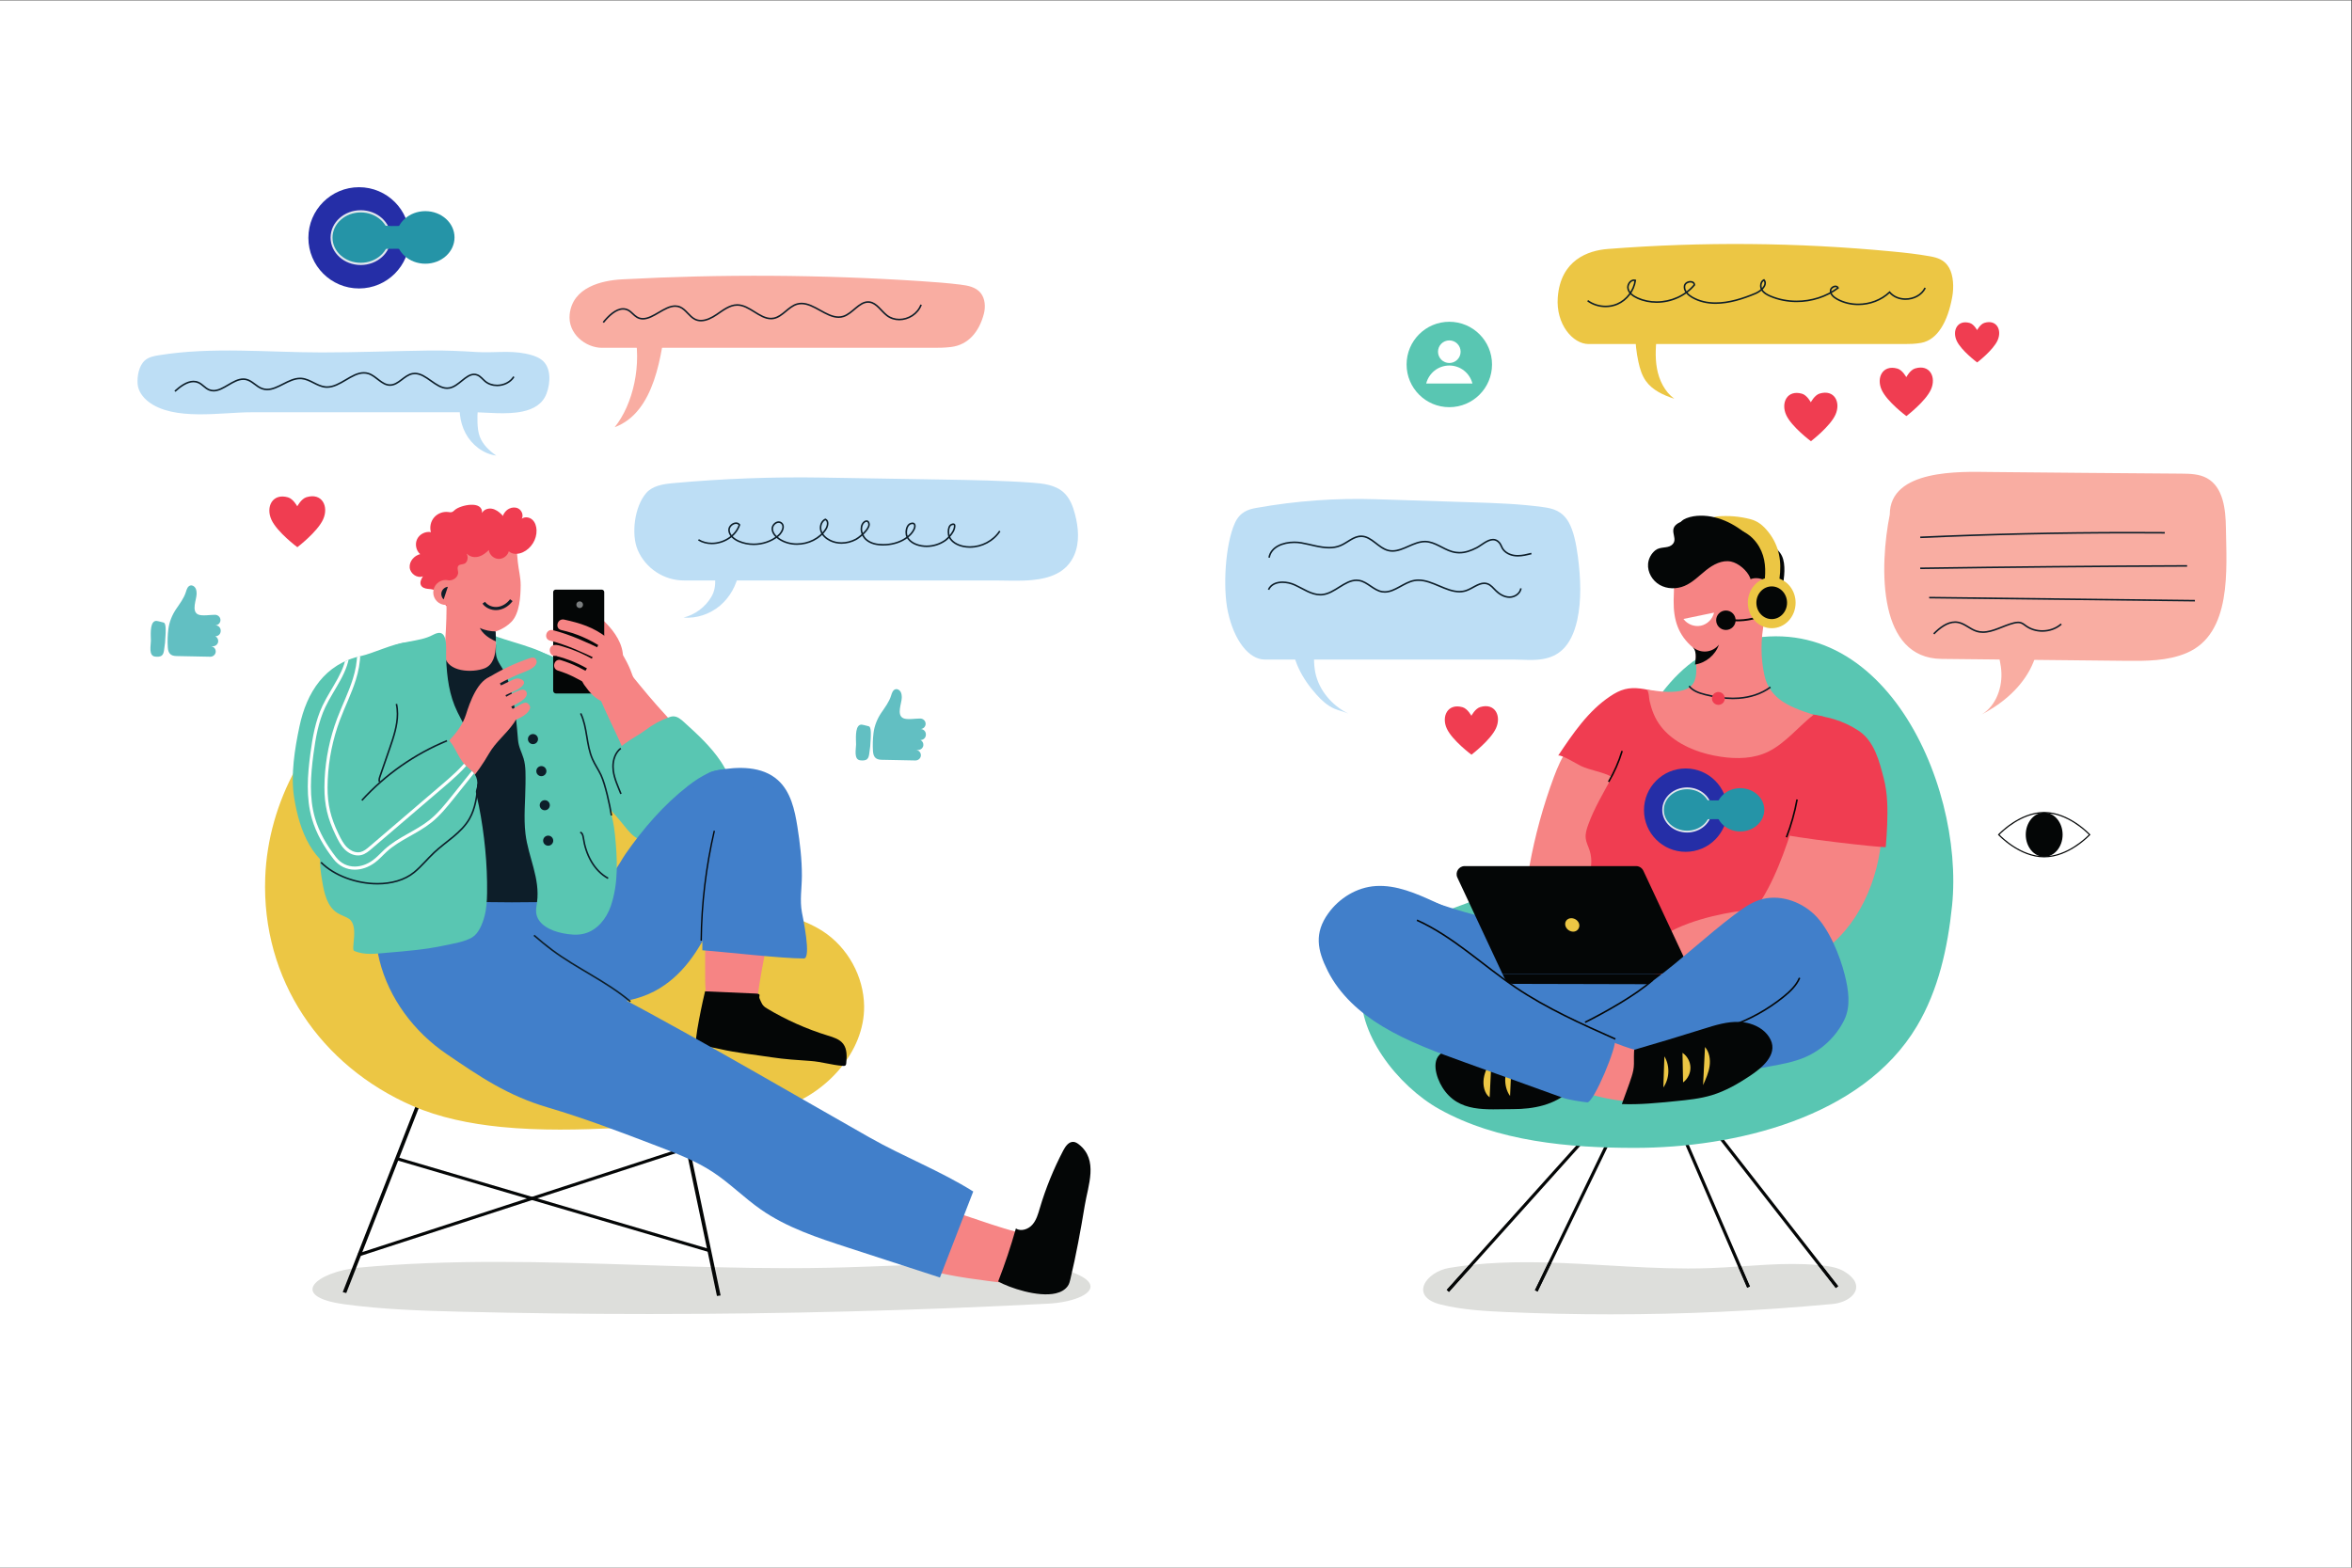 <?xml version="1.0" encoding="UTF-8" standalone="no"?>
<!-- Created with Inkscape (http://www.inkscape.org/) -->

<svg
   version="1.1"
   id="svg2"
   xml:space="preserve"
   width="1000"
   height="666.667"
   viewBox="0 0 1000 666.667"
   sodipodi:docname="blog-ecarbo.svg"
   inkscape:version="1.1.2 (1:1.1+202202050950+0a00cf5339)"
   xmlns:inkscape="http://www.inkscape.org/namespaces/inkscape"
   xmlns:sodipodi="http://sodipodi.sourceforge.net/DTD/sodipodi-0.dtd"
   xmlns:xlink="http://www.w3.org/1999/xlink"
   xmlns="http://www.w3.org/2000/svg"
   xmlns:svg="http://www.w3.org/2000/svg"><rect x="0" y="0" width="1000" height="666.667" fill="#333333" stroke="none"/><defs
     id="defs6"><clipPath
       clipPathUnits="userSpaceOnUse"
       id="clipPath66"><path
         d="m 1424.19,3058.09 c 0.08,13.89 -0.08,27.83 -0.55,41.86 -1.54,44.94 -1.23,90.95 21.42,131.14 22.88,40.6 63.87,51.01 109.53,43.9 39.19,-6.1 54.82,-19.69 67.39,-54.3 15.92,-43.86 23.95,-83.96 23.8,-130.96 -0.07,-22.8 -1.19,-46.37 -11.14,-66.89 -9.95,-20.52 -30.92,-37.3 -53.66,-35.6 1.03,-39.13 6.82,-101.56 -35.43,-118.07 -37.97,-14.85 -119.89,-12.81 -127.16,40.88 -0.89,6.56 -0.45,13.22 0,19.82 2.92,43.21 5.53,85.5 5.8,128.22"
         id="path64" /></clipPath><clipPath
       clipPathUnits="userSpaceOnUse"
       id="clipPath132"><path
         d="m 1358.78,2301.35 c -67.74,-68.87 -153.28,-126.51 -251.53,-94.88 -112.398,36.18 -152.02,145.05 -168.93,249.43 -11.797,72.8 1.864,156.91 16.942,228.34 22.699,107.53 80.638,199.44 196.888,224.36 23.71,5.08 48.12,6.73 71.53,13.02 43.59,11.69 87.66,39.37 130.44,25.04 4.41,-53.79 -54.05,-98.5 -81.81,-137.48 -23.55,-33.07 -35.93,-70.82 -45.08,-110 -3.82,-16.37 -3.2,-132.07 -9.98,-135.04 48.14,21.07 77.35,62.78 122.33,86.35 23.16,12.14 52.34,15.99 75.2,3.28 34.09,-18.95 41.66,-65.02 68.89,-92.95 10.32,-10.59 23.54,-18.6 31.42,-31.12 12.83,-20.39 7.86,-48.11 -5.67,-68.05 -19.43,-28.59 -51.27,-46.68 -73.24,-73.87 -24.29,-30.08 -50.29,-58.87 -77.4,-86.43"
         id="path130" /></clipPath><linearGradient
       id="linearGradient3787"
       inkscape:swatch="solid"><stop
         style="stop-color:#e0e6ed;stop-opacity:1;"
         offset="0"
         id="stop3785" /></linearGradient><linearGradient
       inkscape:collect="always"
       xlink:href="#linearGradient3787"
       id="linearGradient3791"
       gradientUnits="userSpaceOnUse"
       x1="302.402"
       y1="121.077"
       x2="433.21"
       y2="121.077"
       gradientTransform="matrix(1.395,0,0,1.104,-197.453,17.754)" /><linearGradient
       inkscape:collect="always"
       xlink:href="#linearGradient3787"
       id="linearGradient3791-6"
       gradientUnits="userSpaceOnUse"
       x1="302.402"
       y1="121.077"
       x2="433.21"
       y2="121.077"
       gradientTransform="matrix(1.395,0,0,1.104,-197.453,17.754)" /></defs><sodipodi:namedview
     id="namedview4"
     pagecolor="#ffffff"
     bordercolor="#666666"
     borderopacity="1.0"
     inkscape:pageshadow="2"
     inkscape:pageopacity="0.0"
     inkscape:pagecheckerboard="0"
     showgrid="false"
     inkscape:zoom="0.87292329"
     inkscape:cx="501.18951"
     inkscape:cy="260.61855"
     inkscape:window-width="1920"
     inkscape:window-height="1021"
     inkscape:window-x="0"
     inkscape:window-y="31"
     inkscape:window-maximized="1"
     inkscape:current-layer="g8" /><g
     id="g8"
     inkscape:groupmode="layer"
     inkscape:label="ink_ext_XXXXXX"
     transform="matrix(1.333,0,0,-1.333,0,666.667)"><g
       id="g10"
       transform="scale(0.1)"><path
         d="M 0,0 H 7500 V 5000 H 0 Z"
         style="fill:#ffffff;fill-opacity:1;fill-rule:nonzero;stroke:none"
         id="path12" /><path
         d="m 2071.17,809.27 c -199.8,0 -399.52,2.441 -599.13,7.32 -125.15,3.058 -251.07,7.148 -372.78,23.691 -185.963,25.321 -87.26,104.578 45.91,117.028 146.03,13.64 293.11,18.25 440.74,18.25 153.85,0 308.29,-5.008 462.92,-10.008 154.62,-5.012 309.4,-10.012 463.83,-10.012 43.41,0 86.78,0.391 130.13,1.301 156.62,3.262 313.59,13.14 469.95,13.14 57.46,0 114.82,-1.339 172.08,-4.82 44.67,-2.719 90.46,-7.019 128.58,-20.269 30.92,-10.743 49.54,-21.84 58.45,-32.59 28.64,-34.551 -43,-65.539 -129.11,-70.02 -422.6,-21.992 -847.12,-33.011 -1271.57,-33.011"
         style="fill:#dddedb;fill-opacity:1;fill-rule:nonzero;stroke:none"
         id="path14" /><path
         d="m 2261.95,1006.57 c -9.85,2.9 -985.32,290.3 -997.38,293.58 l 3.74,9.18 c 12.2,-3.33 957.43,-281.81 997.66,-293.67 l -4.02,-9.09"
         style="fill:#040606;fill-opacity:1;fill-rule:nonzero;stroke:none"
         id="path16" /><path
         d="m 1146,993.281 -4.4,8.989 1054.76,343.66 4.39,-8.98 L 1146,993.281"
         style="fill:#040606;fill-opacity:1;fill-rule:nonzero;stroke:none"
         id="path18" /><path
         d="m 2286.75,866.832 -146.39,696.908 -751.12,39.56 -284.77,-727.109 -11.28,2.938 287.58,734.301 769.68,-40.53 147.96,-704.431 -11.66,-1.637"
         style="fill:#040606;fill-opacity:1;fill-rule:nonzero;stroke:none"
         id="path20" /><path
         d="m 1598.35,1406.07 c -99.92,9.95 -197.14,29.99 -282.46,67.13 -292.86,127.51 -481.98,402.45 -469.929,728.71 8.914,241.55 137.355,475.81 336.219,613.22 69.81,48.25 148.12,85.18 231.18,102.59 174.05,36.49 364.79,-19.53 491.48,-144.33 194.34,-191.45 241.36,-523.03 484.97,-645.82 75.77,-38.19 163.5,-50.98 234.68,-97.17 79.41,-51.54 130.48,-144.17 131.67,-238.84 1.82,-145.94 -120.38,-277.16 -253.76,-321.15 -179.36,-59.15 -352.29,-59.23 -536.62,-67.97 -114.91,-5.45 -243.26,-8.71 -367.43,3.63"
         style="fill:#ecc644;fill-opacity:1;fill-rule:nonzero;stroke:none"
         id="path22" /><path
         d="m 2904.12,1169.11 c -34.28,5.3 -73.25,6.15 -99.2,-16.88 -29.3,-26.02 -29.22,-74.45 -8.78,-107.88 20.44,-33.44 56.18,-54.401 92.22,-69.768 84.4,-36 176.66,-48.41 267.62,-60.473 30.97,-4.109 62.64,-8.199 93.23,-1.839 47.42,9.839 84.45,48.742 74.35,99.56 -8.98,45.17 -38.38,47.89 -77.98,58.31 -114.26,30.08 -224.27,80.85 -341.46,98.97"
         style="fill:#f68484;fill-opacity:1;fill-rule:nonzero;stroke:none"
         id="path24" /><path
         d="m 2466.88,2169.63 c 0.51,34.69 -4.04,73.4 -30.43,95.91 -29.82,25.43 -77.77,18.66 -108.06,-6.2 -30.29,-24.87 -46.11,-63.17 -56.36,-100.99 -23.98,-88.56 -23.53,-181.65 -22.9,-273.4 0.21,-31.24 0.54,-63.18 11.05,-92.6 16.31,-45.6 59.95,-76.9 108.89,-59.88 43.5,15.14 42.12,44.64 46.97,85.29 14,117.33 49.08,233.3 50.84,351.87"
         style="fill:#f68484;fill-opacity:1;fill-rule:nonzero;stroke:none"
         id="path26" /><path
         d="m 1705.95,2927.84 c 25.36,-8.66 50.85,-17.38 74.45,-30.08 28.43,-15.28 53.53,-36.02 81.01,-52.94 33.78,-20.81 68.4,-36.19 100.8,-59.18 33.11,-23.49 62.04,-52.21 92.81,-78.52 30.98,-26.49 65.02,-54.22 98.57,-77.07 36.77,-25.05 76.17,-36.89 91.38,-84.09 35.42,-109.88 -48.02,-225.76 -163.44,-229.1 -15.18,-0.44 -30.75,1.12 -44.52,7.55 -18.61,8.67 -32.13,25.22 -44.98,41.25 -77.98,97.21 -169.51,176.38 -251.73,269.86 -47.19,53.65 -89.18,96.55 -117,164.22 -2.1,5.1 -4.14,10.27 -6.14,15.48 -26.2,68.26 11.28,139.09 88.79,112.62"
         style="fill:#59c6b2;fill-opacity:1;fill-rule:nonzero;stroke:none"
         id="path28" /><path
         d="m 2209.06,2511.86 c -31.92,-15.16 -63.24,-31.27 -94.8,-47.08 -24.21,-12.13 -50.52,-23.2 -74.98,-36.84 -4.09,9.45 13.15,33.58 9.35,43.14 -20.67,51.9 -35.7,76.15 -55.9,127.33 -21.76,55.11 -59.83,126.16 -81.46,181.31 -1.2,3.05 80.94,73.63 95.73,76.73 0,0 58.38,-72.13 88.38,-105.71 61.21,-68.51 123.8,-134.72 182.87,-204.27 -22.7,-12.23 -45.88,-23.54 -69.19,-34.61"
         style="fill:#f68484;fill-opacity:1;fill-rule:nonzero;stroke:none"
         id="path30" /><path
         d="m 1957.51,2524 c -4.36,13.53 -6.9,27.29 -6.44,41.28 1.75,53.06 73.21,80.35 108.21,107.19 22.08,16.93 46.77,30.46 72.92,39.96 4.76,1.73 9.65,3.34 14.71,3.49 13.3,0.39 24.59,-9.11 34.45,-18.05 42.83,-38.85 86.12,-78.25 118.08,-126.44 37.74,-56.92 72.03,-152.8 18.72,-210.24 -19.91,-21.44 -48,-33.49 -76.25,-41.1 -35.56,-9.57 -73.24,-13 -109.36,-5.8 -36.12,7.2 -70.59,25.6 -93.63,54.33 -13.17,16.43 -22.3,35.64 -31.31,54.66 -15.06,31.83 -38.75,65.48 -50.1,100.72"
         style="fill:#59c6b2;fill-opacity:1;fill-rule:nonzero;stroke:none"
         id="path32" /><path
         d="m 1931.79,3014.69 c 30.03,-30.57 55.68,-68.62 55.41,-111.14 -0.06,-10.27 -3.38,-22.62 -13.28,-25.37 -3.41,-0.94 -7.08,-0.51 -10.45,0.56 -30.5,9.66 -13.64,43.3 -21.34,65.3 -7.61,21.75 -28.8,35.81 -45.43,50.26 -16.29,14.15 -7.16,44.05 16.62,35.3 4.96,-1.83 8.96,-5.54 12.76,-9.22 1.92,-1.86 3.82,-3.76 5.71,-5.69"
         style="fill:#f68484;fill-opacity:1;fill-rule:nonzero;stroke:none"
         id="path34" /><path
         d="m 2295.43,1654.82 c 55.46,-12.77 109.39,-17.89 166.03,-26.57 40.89,-6.27 82.18,-8.85 123.41,-11.65 35.52,-2.41 68.04,-13.15 103.88,-15.74 2.68,-0.19 5.65,-0.27 7.72,1.44 2.17,1.79 2.56,4.91 2.79,7.71 1.78,21.04 2.97,44.22 -9.77,61.06 -11.41,15.06 -30.95,20.91 -49.02,26.48 -68.12,21 -133.7,50.24 -194.84,86.9 -15.23,9.13 -16.38,17.25 -22.82,30.87 -4.15,8.75 7.83,15.43 -12.59,16.32 -53.79,2.36 -107.58,4.7 -161.36,7.05 -3.42,-11.92 -39.17,-172.95 -27.02,-173.37 24.94,-0.88 49.09,-4.85 73.59,-10.5"
         style="fill:#040606;fill-opacity:1;fill-rule:nonzero;stroke:none"
         id="path36" /><path
         d="m 3367.65,875.23 c 16.24,3.821 29.69,11.258 38.29,23.622 4.47,6.429 6.28,13.867 8.01,21.097 18.47,77.531 32.99,156.511 45.89,235.141 10.61,64.69 44.25,145.56 -18.42,195.1 -5.07,4.01 -10.81,7.66 -17.25,8.21 -15.08,1.29 -25.78,-13.92 -32.8,-27.32 -30.69,-58.58 -55.82,-120.08 -74.61,-183.48 -5.58,-18.81 -10.97,-38.49 -23.9,-53.23 -12.93,-14.75 -36.02,-22.73 -52.62,-12.28 -16.15,-57.2 -35.03,-113.621 -56.56,-169.02 35.45,-19.89 126.89,-51.25 183.97,-37.84"
         style="fill:#040606;fill-opacity:1;fill-rule:nonzero;stroke:none"
         id="path38" /><path
         d="m 3052.4,1066.29 c 17.27,44.62 34.55,89.23 51.82,133.84 -105.33,66.18 -221.93,110.6 -331.32,172.73 -121.74,69.14 -243.03,139.07 -364.69,208.37 -149.83,85.35 -300.18,169.83 -452.48,250.69 -130.94,69.53 -266.17,121.17 -334.53,263.31 -25.89,53.83 -41.15,115.25 -83.86,157.01 -73.03,71.39 -205.01,51.09 -272.72,-25.36 -67.71,-76.47 -78.91,-190.33 -54.25,-289.44 30.22,-121.42 110.43,-228 213.19,-298.07 107.55,-73.35 195.6,-133.36 323.52,-171.08 118.87,-35.05 234.76,-79.42 350.51,-123.75 60.68,-23.24 121.9,-46.76 176.2,-82.46 54.11,-35.59 99.98,-82.41 153.1,-119.44 83.11,-57.95 181.04,-90.06 277.39,-121.4 97.9,-31.842 195.79,-63.67 293.69,-95.521 18.14,46.863 36.28,93.711 54.43,140.571"
         style="fill:#417fca;fill-opacity:1;fill-rule:nonzero;stroke:none"
         id="path40" /><path
         d="m 2240.17,2023.63 c -0.19,-17.73 -0.05,-35.88 0.08,-54.23 l 1.11,0.14 c 69.79,-4.91 252.75,-26.27 322.66,-26 24.73,0.13 -3.39,131.98 -6.1,146.26 -7.52,39.77 -0.34,77.18 -0.26,117.61 0.11,52.5 -6.14,104.86 -14.32,156.64 -8.5,53.87 -21.31,111.35 -61.7,148 -50.45,45.78 -127.42,44.43 -194.37,31.78 -8.81,-1.66 -17.75,-3.53 -25.63,-7.82 -32.36,-17.66 -26.15,-53.74 -28.98,-84.1 -3.56,-38.18 -13.12,-75.17 -13.11,-114.57 0.02,-45.87 17.23,-86.3 18.69,-132.58 1.92,-60.35 2.57,-120.75 1.93,-181.13"
         style="fill:#417fca;fill-opacity:1;fill-rule:nonzero;stroke:none"
         id="path42" /><path
         d="m 2270.74,2058.44 c 6.66,14.56 12.94,29.2 18.94,43.76 43.65,106.09 123.35,203.67 124.98,323.68 0.68,50.43 -29.07,103.82 -77.72,117.14 -50.2,13.75 -101.17,-16.75 -142.22,-48.76 -78.44,-61.16 -143.14,-136.27 -199.79,-217.63 -21.2,-30.44 -48.51,-96.11 -93.5,-84.53 -35.3,9.08 -66.65,86.21 -91.74,111.55 -41.63,42.03 -104.33,59.27 -163.18,53.22 -58.86,-6.06 -113.98,-33.4 -160.83,-69.54 -49.85,-38.43 -94.47,-95.54 -86.86,-158.02 2.67,-22.03 11.72,-42.78 22.11,-62.39 93.36,-176.26 301.53,-274.29 500.87,-266.82 57,2.14 114.72,12.18 165.24,38.67 89.12,46.74 143.42,131.69 183.7,219.67"
         style="fill:#417fca;fill-opacity:1;fill-rule:nonzero;stroke:none"
         id="path44" /><path
         d="m 2238.71,2000.5 -4.34,0.04 c 1.14,117.93 15.23,235.97 41.89,350.87 l 4.23,-0.98 c -26.58,-114.59 -40.64,-232.31 -41.78,-349.93"
         style="fill:#040606;fill-opacity:1;fill-rule:nonzero;stroke:none"
         id="path46" /><path
         d="m 1340.07,3233.38 c -13.14,11.67 -17.23,32.37 -9.52,48.16 7.71,15.79 26.55,25.29 43.83,22.1 -4.57,16 -0.62,34.18 10.19,46.83 10.81,12.65 28.15,19.4 44.66,17.38 3.91,-0.48 7.94,-1.4 11.72,-0.31 3.93,1.14 6.9,4.23 9.94,6.95 17.29,15.46 89.28,31.6 86.62,-9.7 5.37,10.88 19.14,15.69 31.11,13.65 11.97,-2.05 22.29,-9.59 30.99,-18.07 8.97,-8.75 17.04,-19.42 18.51,-31.86 1.48,-12.44 -5.81,-26.56 -18.11,-28.97 11,2.16 24.63,-18.9 27.58,-26.86 5.34,-14.38 0.96,-28.11 -5.49,-41.39 -19.21,-39.55 -52.94,-71.25 -85.64,-99.69 -17.57,-15.27 -35.76,-29.8 -53.94,-44.34 -9.53,-7.64 -22.23,-27.28 -35.07,-26.64 -3.83,0.18 -7.66,1.97 -11.28,4.62 -1.01,-0.47 -2.14,-0.7 -3.38,-0.58 -8.27,0.78 -12.49,6.89 -17.18,13.14 -4.28,5.72 -8.28,11.65 -11.96,17.78 -13.44,22.33 -12.51,24.74 -39.23,27.12 -8.65,0.77 -18.19,3.94 -21.9,11.79 -4.33,9.14 1.16,19.68 6.5,28.27 -18.13,-7.65 -40.59,8.32 -42.3,27.92 -1.71,19.6 14.22,38.07 33.35,42.7"
         style="fill:#f03d51;fill-opacity:1;fill-rule:nonzero;stroke:none"
         id="path48" /><path
         d="m 1325.73,2844.59 c 21.25,44.26 67.65,72.23 115.48,83.3 66.31,15.34 169.61,29.46 234.11,-0.64 42.76,-19.95 65.27,-66.63 78.49,-109.48 16.77,-54.38 31.79,-88.39 60.22,-139.26 59.74,-106.91 90.93,-229.84 88.24,-352.34 -1.58,-72.24 -22.05,-154.75 -86.94,-186.56 -29.75,-14.58 -64.06,-15.75 -97.18,-16.31 -114.44,-1.91 -228.95,0.14 -343.25,6.17 -11,0.58 -22.57,1.38 -31.79,7.43 -10.2,6.68 -15.58,18.5 -20.44,29.69 -31.81,73.24 -52.82,126.43 -57.45,205.41 -4.73,80.66 -4.96,160.88 -4.96,241.61 1.02,45.61 1.12,74.99 23.08,113.21 21.48,37.37 24.04,79.55 42.39,117.77"
         style="fill:#0d1e29;fill-opacity:1;fill-rule:nonzero;stroke:none"
         id="path50" /><path
         d="m 1837.19,2832.8 c 15.64,-19.99 -12.26,-58.58 -6.08,-83.93 63.62,-260.98 116.74,-275.42 130.38,-410.65 7.63,-75.67 11.93,-153.81 -13.48,-227.99 -13.68,-39.95 -43.55,-76.85 -84.43,-87.42 -22.72,-5.88 -46.78,-3.25 -69.78,1.42 -37.18,7.53 -79.54,27.6 -83.6,65.31 -1.16,10.81 1.17,21.65 2.63,32.43 10.57,77.66 -27.83,144.83 -36.76,219.29 -6.31,52.57 -0.28,105.39 0.04,158.09 0.16,26.21 1.6,56.96 -6.1,82.32 -6.39,21.04 -15.73,35.83 -17.75,59.11 -3.76,43.27 -7.04,88.19 -16.21,130.71 -7.6,35.28 -15.61,68.82 -35.11,99.87 -6.95,11.08 -14.41,22.22 -17.5,34.93 -2.49,10.18 -1.99,20.64 -1.68,31 0.35,11.46 -0.23,23.04 -0.35,34.51 3.07,-2.67 8.87,-3.65 12.71,-4.98 4.87,-1.69 9.76,-3.31 14.67,-4.9 9.94,-3.22 19.94,-6.28 29.94,-9.33 20.21,-6.16 40.44,-12.29 60.28,-19.58 19.97,-7.34 39.59,-15.86 57.89,-26.77 32.59,-19.44 57.98,-44.9 80.29,-73.44"
         style="fill:#59c6b2;fill-opacity:1;fill-rule:nonzero;stroke:none"
         id="path52" /><path
         d="m 1423.64,3099.95 c -1.42,41.19 -2.09,91 24.46,125.29 21.08,27.22 47.7,28.89 77.92,39.56 34.06,12.03 66.49,29.36 102.4,35.49 1.84,0.32 3.88,0.56 5.44,-0.46 1.29,-0.84 1.95,-2.35 2.52,-3.78 11.67,-29.22 12.15,-56.68 15.17,-87.25 2.49,-25.21 9.28,-48.93 9.13,-74.76 -0.2,-34.98 -3.19,-89.13 -29.18,-116.3 -20.92,-21.88 -52.71,-32.88 -53.02,-30.73 1.91,-13.61 3.74,-32.24 3.09,-46.11 -1.3,-27.31 -7.29,-60.5 -36.02,-71.73 -37.96,-14.85 -119.89,-12.81 -127.16,40.88 -0.89,6.56 -0.45,13.22 0,19.82 2.92,43.21 5.53,85.5 5.8,128.22 0.09,13.89 -0.08,27.83 -0.55,41.86"
         style="fill:#f68484;fill-opacity:1;fill-rule:nonzero;stroke:none"
         id="path54" /><path
         d="m 1461.53,3111.21 c 0,-22 -17.84,-39.83 -39.83,-39.83 -22,0 -39.83,17.83 -39.83,39.83 0,21.99 17.83,39.83 39.83,39.83 21.99,0 39.83,-17.84 39.83,-39.83"
         style="fill:#f68484;fill-opacity:1;fill-rule:nonzero;stroke:none"
         id="path56" /><path
         d="m 1428.44,3129.24 c -8.85,-0.9 -16.9,-7.36 -19.71,-15.81 -2.79,-8.45 -0.19,-18.44 6.38,-24.45"
         style="fill:#0d1e29;fill-opacity:1;fill-rule:nonzero;stroke:none"
         id="path58" /><g
         id="g60"><g
           id="g62"
           clip-path="url(#clipPath66)"><path
             d="m 1582.68,2986.82 c 6.62,-0.01 11.95,-0.13 18.55,0.43 4.93,0.41 9.86,0.82 14.79,1.24 -3.09,-5.03 -6.41,-9.84 -9.04,-15.16 -3.47,-7 -5.4,-14.64 -7.76,-22.09 -8.86,0.1 -17.93,3.58 -25.99,7.72 -17.53,8.98 -34.12,21.51 -42.94,39.12 15.83,-7.79 34.75,-11.23 52.39,-11.26"
             style="fill:#0d1e29;fill-opacity:1;fill-rule:nonzero;stroke:none"
             id="path68" /></g></g><path
         d="m 1072.75,2502.24 c -0.47,-4.74 -0.81,-9.49 -0.98,-14.26 -1.94,-53.49 -6.42,-92.3 -27.48,-143.15 -9.53,-23.03 -19.04,-46.43 -22.21,-71.14 -3.58,-27.85 1.04,-56.02 5.65,-83.72 6.31,-37.93 15.46,-80.35 47.88,-101.02 11.27,-7.19 24.41,-10.96 35.9,-17.81 34.99,-20.85 6.84,-98.18 18,-103.35 33.36,-14.73 70.22,-8.86 105.32,-5.96 61.69,5.1 123.63,10.35 184.24,23.43 27.15,5.87 63.3,11.2 87.31,25.8 20.49,12.45 32.64,43.65 38.58,65.59 6.66,24.55 8.24,50.18 8.61,75.61 1.34,91.6 -8.42,188.37 -26.15,278.21 -10.76,54.56 -27.69,108.19 -31.36,163.68 -1.49,22.5 -0.81,45.38 -6.36,67.24 -6.1,24.05 -19.38,45.52 -30.39,67.76 -26.87,54.33 -33.66,111.42 -36.38,171.26 -1.42,31.3 9.62,103.59 -42.3,75.34 -45.39,-24.69 -105.46,-15.8 -146.22,-47.56 -9.02,-7.03 -16.66,-15.8 -26.26,-22.02 -9.59,-6.21 -22.22,-9.56 -32.45,-4.45 -2.68,1.34 -5.44,3.28 -8.39,2.71 -4.66,-0.9 -5.81,-6.92 -6.2,-11.66 -3.41,-42.02 -30.92,-79.73 -45.18,-118.96 -15.69,-43.13 -21.06,-90.37 -21.73,-135.95 -0.68,-46.08 -17.01,-90.49 -21.45,-135.62"
         style="fill:#59c6b2;fill-opacity:1;fill-rule:nonzero;stroke:none"
         id="path70" /><path
         d="m 1940.88,2201.43 c -44.97,24.43 -70.4,75.88 -77.76,127.11 -0.54,3.68 -1.3,7.85 -2.97,11.57 -1.64,3.68 -4.42,7.12 -8.86,8.33 l -1.32,-4.82 c 2.55,-0.71 4.26,-2.6 5.62,-5.57 1.33,-2.93 2.08,-6.72 2.58,-10.22 7.54,-52.28 33.42,-105.22 80.32,-130.8 l 2.39,4.4"
         style="fill:#0d1e29;fill-opacity:1;fill-rule:nonzero;stroke:none"
         id="path72" /><path
         d="m 1683.87,2643.39 c 0,-8.89 7.21,-16.09 16.09,-16.09 8.9,0 16.1,7.2 16.1,16.09 0,8.89 -7.2,16.09 -16.1,16.09 -8.88,0 -16.09,-7.2 -16.09,-16.09"
         style="fill:#0d1e29;fill-opacity:1;fill-rule:nonzero;stroke:none"
         id="path74" /><path
         d="m 1710.62,2541.17 c 0,-8.89 7.21,-16.1 16.1,-16.1 8.89,0 16.1,7.21 16.1,16.1 0,8.89 -7.21,16.1 -16.1,16.1 -8.89,0 -16.1,-7.21 -16.1,-16.1"
         style="fill:#0d1e29;fill-opacity:1;fill-rule:nonzero;stroke:none"
         id="path76" /><path
         d="m 1721.5,2432.42 c 0,-8.88 7.2,-16.09 16.09,-16.09 8.89,0 16.1,7.21 16.1,16.09 0,8.9 -7.21,16.11 -16.1,16.11 -8.89,0 -16.09,-7.21 -16.09,-16.11"
         style="fill:#0d1e29;fill-opacity:1;fill-rule:nonzero;stroke:none"
         id="path78" /><path
         d="m 1732.37,2319.34 c 0,-8.89 7.21,-16.1 16.1,-16.1 8.89,0 16.09,7.21 16.09,16.1 0,8.88 -7.2,16.09 -16.09,16.09 -8.89,0 -16.1,-7.21 -16.1,-16.09"
         style="fill:#0d1e29;fill-opacity:1;fill-rule:nonzero;stroke:none"
         id="path80" /><path
         d="m 1624.37,3378.67 c 8.82,4.23 19.28,5 27.99,0.72 11.73,-5.76 18.13,-21.54 11.86,-33.01 9.76,7.52 24.78,5.09 33.84,-3.25 9.07,-8.34 12.91,-21.12 13.29,-33.43 0.9,-29.26 -17.1,-58.23 -43.74,-70.37 -14.44,-6.58 -33.21,-7.7 -44.71,3.25 -3.78,-14.5 -18.63,-25.25 -33.58,-24.32 -14.95,0.94 -28.35,13.46 -30.29,28.31 -8.81,-8.93 -19,-16.98 -31,-20.64 -12,-3.64 -26.09,-2.23 -35.53,6.03 -6.64,5.81 -10.34,14.27 -13.03,22.68 -8.84,27.66 -2.44,48.82 14.6,71.09 14.28,18.67 36.95,30.89 60.1,34.22 11.89,1.71 47.55,-1.73 45.58,-21.57 1.29,13.01 6.4,26.05 16.18,34.72 2.52,2.23 5.38,4.11 8.44,5.57"
         style="fill:#f03d51;fill-opacity:1;fill-rule:nonzero;stroke:none"
         id="path82" /><path
         d="m 1952.76,2400.07 c -4.91,32.14 -19.74,100.2 -33.77,129.96 -8.24,17.39 -19.23,33.06 -26.77,50.1 -20.19,45.36 -15.69,99.88 -37.79,146.3 l -4.51,-2.16 c 21.5,-44.69 17.02,-99.15 37.73,-146.16 7.82,-17.63 18.84,-33.33 26.82,-50.22 13.55,-28.57 28.56,-96.91 33.34,-128.57 l 4.95,0.75"
         style="fill:#0d1e29;fill-opacity:1;fill-rule:nonzero;stroke:none"
         id="path84" /><path
         d="m 1488.41,3209.66 c -0.71,-1.21 -1.53,-2.35 -2.47,-3.41 -6.44,-7.26 -18.56,-3.49 -23.95,-10.12 -5.47,-6.73 0.68,-17.4 -1.08,-25.53 -3.28,-15.09 -21.39,-24.51 -36.08,-19.73 -30.64,9.95 -22.65,53.14 -13.41,75.37 9,21.63 25.21,41.11 47.01,49.72 19.96,7.89 64.94,3.01 54.12,-29.93 -3.13,-9.53 -15.13,-15.72 -24.01,-11.07 4.03,-7.82 4.22,-17.8 -0.13,-25.3"
         style="fill:#f03d51;fill-opacity:1;fill-rule:nonzero;stroke:none"
         id="path86" /><path
         d="m 1626.9,3089.59 c -9.52,-12.82 -23.81,-22.35 -39.17,-24.36 -1.96,-0.26 -3.94,-0.39 -5.93,-0.39 -13.54,-0.02 -27.16,6.03 -34.82,16.58 l -8.07,-5.9 c 9.95,-13.55 26.49,-20.66 42.89,-20.68 2.42,0 4.84,0.16 7.24,0.48 18.6,2.49 34.96,13.63 45.88,28.3 l -8.02,5.97"
         style="fill:#0d1e29;fill-opacity:1;fill-rule:nonzero;stroke:none"
         id="path88" /><path
         d="m 1978.35,2615.82 c -18.06,-14.12 -25.59,-37.42 -25.6,-60.12 0,-4.44 0.29,-8.88 0.85,-13.23 3.43,-26.46 15.07,-50.66 24.64,-74.85 l 4.65,1.84 c -9.69,24.41 -21.07,48.26 -24.33,73.65 -0.53,4.14 -0.81,8.36 -0.81,12.59 0,21.67 7.24,43.4 23.67,56.17 l -3.07,3.95"
         style="fill:#0d1e29;fill-opacity:1;fill-rule:nonzero;stroke:none"
         id="path90" /><path
         d="m 2012.38,1807.92 c -76.77,64.89 -170.68,105.34 -250.5,164.97 -19.6,14.64 -38.37,30.44 -57.04,46.38 l -3.24,-3.8 c 18.68,-15.96 37.53,-31.83 57.29,-46.58 80.49,-60.06 174.28,-100.5 250.26,-164.79 l 3.23,3.82"
         style="fill:#0d1e29;fill-opacity:1;fill-rule:nonzero;stroke:none"
         id="path92" /><path
         d="m 1773.42,2788.9 h 144.79 c 4.99,0 9.03,4.04 9.03,9.03 v 314.42 c 0,4.31 -3.49,7.8 -7.79,7.8 h -147.24 c -4.32,0 -7.83,-3.5 -7.83,-7.83 v -314.39 c 0,-4.99 4.04,-9.03 9.04,-9.03"
         style="fill:#040606;fill-opacity:1;fill-rule:nonzero;stroke:none"
         id="path94" /><path
         d="m 1799.46,3024.66 c 49.54,-11.01 94.09,-23.76 138.54,-59.41 27.62,-22.17 1.08,-42.41 -17.49,-29.92 -39.89,26.81 -83.35,45.49 -130.26,55.92 -21.77,4.84 -12.56,38.26 9.21,33.41"
         style="fill:#f68484;fill-opacity:1;fill-rule:nonzero;stroke:none"
         id="path96" /><path
         d="m 1763.47,2990.9 c 56.68,-14.33 109.6,-39.31 162.13,-64.45 20.11,-9.63 2.55,-39.52 -17.49,-29.92 -49.91,23.9 -99.99,47.34 -153.85,60.96 -21.61,5.47 -12.45,38.9 9.21,33.41"
         style="fill:#f68484;fill-opacity:1;fill-rule:nonzero;stroke:none"
         id="path98" /><path
         d="m 1765.74,2943.11 c 10.68,2.45 21.89,-2.17 32.08,-5.19 12.88,-3.81 25.56,-8.24 38.01,-13.26 24.45,-9.85 47.84,-21.65 70.27,-35.49 18.94,-11.69 1.56,-41.68 -17.49,-29.92 -18.7,11.54 -38.07,21.97 -58.35,30.47 -9.78,4.11 -19.74,7.78 -29.82,11.1 -4.91,1.61 -9.83,3.14 -14.8,4.57 -1.29,0.37 -10.53,2.3 -11.51,3.57 -5.56,-1.11 -11.62,0.26 -15.54,4.63 l -0.5,0.56 c -8.26,9.22 -5.73,25.88 7.65,28.96"
         style="fill:#f68484;fill-opacity:1;fill-rule:nonzero;stroke:none"
         id="path100" /><path
         d="m 1788.77,2895.35 c 37.81,-11.5 69.53,-27.87 103.22,-48.21 19.06,-11.5 1.66,-41.48 -17.5,-29.91 -31.05,18.75 -60.06,34.1 -94.94,44.7 -21.28,6.47 -12.2,39.92 9.22,33.42"
         style="fill:#f68484;fill-opacity:1;fill-rule:nonzero;stroke:none"
         id="path102" /><path
         d="m 1848.93,3061.36 c -5.92,0 -10.72,4.8 -10.72,10.73 0,5.91 4.8,10.71 10.72,10.71 5.93,0 10.73,-4.8 10.73,-10.71 0,-5.93 -4.8,-10.73 -10.73,-10.73"
         style="fill:#7b7e7f;fill-opacity:1;fill-rule:nonzero;stroke:none"
         id="path104" /><path
         d="m 1859.31,2849.61 c -3.33,-4.33 -3.73,-10.44 -3.34,-15.88 0.51,-7.02 4.56,-13.22 8.61,-18.97 15.87,-22.53 35.13,-44.64 61.27,-53.36 23.49,-7.83 50.75,-3.18 70.31,12 19.56,15.19 32.6,15.76 30.82,40.45 -0.76,10.63 -12.34,40.66 -16.3,50.55 -10.06,25.1 -45.64,95.1 -78.19,101.26 -24.1,4.55 -38.92,-71.48 -73.18,-116.05"
         style="fill:#f68484;fill-opacity:1;fill-rule:nonzero;stroke:none"
         id="path106" /><path
         d="m 1701.46,2903.32 c -4.18,0.6 -8.72,-0.75 -12.84,-2.16 -43.34,-14.81 -85.12,-34.19 -124.43,-57.7 -7.6,-4.55 -15.29,-9.41 -20.65,-16.47 -4.83,-6.38 -7.19,-16.06 -1.9,-22.05 5.76,-6.51 16.54,-4.49 23.96,0.02 28.39,17.28 57.91,31.82 88.45,45.34 16.05,7.1 53.71,17.23 57.49,36.97 1.09,5.69 -1.2,12.29 -6.38,14.9 -1.18,0.6 -2.43,0.97 -3.7,1.15"
         style="fill:#f68484;fill-opacity:1;fill-rule:nonzero;stroke:none"
         id="path108" /><path
         d="m 1670.26,2828.16 c -1.77,2.82 -5.49,5.39 -11.87,7.45 -12.4,4 -23.51,-3.65 -34.56,-8.67 -15.77,-7.16 -31.4,-14.61 -47.02,-22.09 -20.1,-9.63 -2.54,-39.52 17.49,-29.92 17,8.14 34.03,16.24 51.25,23.91 11.06,4.93 31.25,18.89 24.71,29.32"
         style="fill:#f68484;fill-opacity:1;fill-rule:nonzero;stroke:none"
         id="path110" /><path
         d="m 1679.07,2793.87 c -2.89,6.17 -10.7,9.46 -21.38,5.5 -21.35,-7.9 -42.06,-19.88 -61.38,-31.8 -18.94,-11.7 -1.56,-41.68 17.49,-29.92 18.76,11.57 42.24,19.61 58.46,34.68 7.85,7.28 9.54,15.7 6.81,21.54"
         style="fill:#f68484;fill-opacity:1;fill-rule:nonzero;stroke:none"
         id="path112" /><path
         d="m 1686.89,2753.57 c -1.55,1.98 -3.32,3.81 -5.52,5 -8.6,4.66 -24.91,-7.48 -32.43,-11.34 -13.11,-6.73 -25.9,-14.07 -38.51,-21.68 -19.07,-11.52 -1.67,-41.49 17.49,-29.92 19.29,11.65 51.87,20.89 61.45,42.96 1.09,2.53 1.94,5.31 1.39,8 -0.41,2.02 -1.55,3.8 -2.74,5.47 l -1.13,1.51"
         style="fill:#f68484;fill-opacity:1;fill-rule:nonzero;stroke:none"
         id="path114" /><path
         d="m 1643.1,2728.01 c 3.33,-4.32 3.73,-10.45 3.34,-15.89 -0.5,-7.01 -4.56,-13.21 -8.61,-18.96 -24.77,-35.16 -56.61,-58.56 -78.61,-96.69 -18.07,-31.31 -38.85,-61.05 -62.03,-88.78 -14.62,-17.48 -31.45,-34.94 -53.48,-40.79 -31.76,-8.43 -64.7,9.82 -88.49,32.49 -7.33,6.98 -14.52,15.08 -16.12,25.07 -2.49,15.61 9.2,29.55 20.06,41.04 44.39,46.92 107.67,94.06 127.13,156.24 11.86,37.89 37.81,113.15 83.63,122.31 24.11,4.56 38.93,-71.48 73.18,-116.04"
         style="fill:#f68484;fill-opacity:1;fill-rule:nonzero;stroke:none"
         id="path116" /><path
         d="m 1358.78,2301.35 c -67.74,-68.87 -153.27,-126.52 -251.53,-94.88 -112.398,36.18 -152.02,145.05 -168.934,249.43 -11.796,72.8 1.868,156.91 16.946,228.34 22.699,107.53 80.638,199.44 196.888,224.36 35.7,7.66 104.48,40.4 140.93,42.68 11.45,0.71 -6.46,-30.46 4.44,-34.03 10.9,-3.57 20.9,-12.15 22.84,-23.46 3.79,-22.07 -34.03,-61.24 -45.87,-81.59 -21.45,-36.87 -37.47,-71.06 -47.26,-113.02 -3.82,-16.37 -3.2,-132.07 -9.98,-135.04 48.14,21.07 77.35,62.78 122.33,86.35 23.16,12.14 52.34,15.99 75.2,3.28 34.09,-18.95 41.66,-65.02 68.89,-92.95 10.32,-10.59 23.54,-18.6 31.42,-31.12 12.83,-20.39 7.86,-48.11 -5.67,-68.05 -19.43,-28.59 -51.27,-46.68 -73.24,-73.87 -24.29,-30.08 -50.29,-58.87 -77.4,-86.43"
         style="fill:#59c6b2;fill-opacity:1;fill-rule:nonzero;stroke:none"
         id="path118" /><path
         d="M 1424.72,2640.41 C 1321.37,2597.94 1227.65,2532.29 1152.4,2449.7 l 3.7,-3.37 c 74.74,82.04 167.86,147.27 270.52,189.45 l -1.9,4.63"
         style="fill:#0d1e29;fill-opacity:1;fill-rule:nonzero;stroke:none"
         id="path120" /><path
         d="m 1522.49,2500.18 c -3.86,-38.14 -8.52,-77.12 -27.31,-109.75 -25.52,-44.5 -73.67,-71.19 -112.16,-107.16 -22.05,-20.67 -40.78,-44.41 -63.76,-63.09 -30.15,-24.54 -71.79,-35.69 -115.47,-35.68 -66.04,-0.03 -136.54,25.53 -178.16,67.43 l -3.55,-3.53 c 42.94,-43.1 114.41,-68.87 181.71,-68.9 44.5,0 87.26,11.31 118.63,36.8 23.53,19.16 42.32,43.01 64.02,63.32 37.77,35.46 86.51,62.25 113.08,108.31 19.45,33.86 24.06,73.57 27.94,111.74 l -4.97,0.5"
         style="fill:#0d1e29;fill-opacity:1;fill-rule:nonzero;stroke:none"
         id="path122" /><path
         d="m 1212.81,2508.16 c -0.66,1.4 -0.95,2.9 -0.95,4.56 -0.01,3.14 1.09,6.77 2.32,10.27 10.44,30.17 20.88,60.34 31.32,90.5 12.26,35.46 24.77,72.88 24.78,110.36 0,10.77 -1.04,21.55 -3.42,32.27 l -4.88,-1.09 c 2.3,-10.32 3.3,-20.73 3.3,-31.18 0.02,-36.35 -12.24,-73.31 -24.51,-108.72 -10.44,-30.17 -20.88,-60.33 -31.32,-90.5 -1.24,-3.61 -2.58,-7.67 -2.59,-11.91 0,-2.23 0.39,-4.52 1.43,-6.7 l 4.52,2.14"
         style="fill:#0d1e29;fill-opacity:1;fill-rule:nonzero;stroke:none"
         id="path124" /><g
         id="g126"><g
           id="g128"
           clip-path="url(#clipPath132)"><path
             d="m 1506.57,2543.61 c -21.7,-27.09 -43.39,-54.19 -65.09,-81.28 -22.28,-27.84 -44.62,-55.61 -71.9,-77.4 -43.31,-34.74 -99.38,-53.97 -142.4,-92.96 -13.19,-12.02 -24.52,-25.26 -37.98,-35.03 -18.17,-13.23 -38.36,-20.15 -57.56,-20.15 -22.66,0.05 -43.98,9.45 -60.07,30.1 -29.36,37.81 -53.92,79.74 -67.07,125.35 -9.324,32.34 -12.785,65.87 -12.785,99.8 0,34.71 3.625,69.84 8.238,104.48 6.817,51.24 15.887,102.57 37.577,148.64 13.71,29.15 32.91,57.76 48.85,87.28 15.91,29.51 28.64,60.09 28.66,93.28 0,4.85 -0.28,9.75 -0.85,14.7 l -9.94,-1.16 c 0.53,-4.55 0.79,-9.06 0.79,-13.54 0.01,-30.54 -11.83,-59.57 -27.46,-88.53 -15.61,-28.96 -34.92,-57.69 -49.09,-87.77 -22.45,-47.71 -31.58,-100.07 -38.451,-151.58 -4.637,-34.84 -8.324,-70.39 -8.324,-105.8 0,-34.61 3.523,-69.09 13.18,-102.57 13.625,-47.23 38.885,-90.22 68.775,-128.72 17.81,-23 42.49,-34 67.97,-33.96 21.61,0.01 43.78,7.75 63.45,22.07 14.7,10.74 26.23,24.3 38.81,35.71 40.84,37.29 96.67,56.51 141.92,92.55 28.43,22.73 51.17,51.13 73.47,78.95 21.7,27.1 43.39,54.2 65.09,81.29 l -7.81,6.25"
             style="fill:#ffffff;fill-opacity:1;fill-rule:nonzero;stroke:none"
             id="path134" /><path
             d="m 1497.33,2586.48 c -24.93,-34.15 -57.62,-62.25 -90.34,-90.23 -76.03,-65.06 -152.06,-130.11 -228.09,-195.16 -9.18,-7.91 -18.37,-15.39 -28.62,-17.88 -2.74,-0.67 -5.52,-0.99 -8.33,-0.99 -12.49,-0.05 -25.66,6.56 -35.2,16.03 -11.82,11.65 -19.62,27.39 -27.34,43.37 -25.02,51.79 -34.61,93.13 -34.65,147.74 0,8.17 0.22,16.64 0.64,25.47 3.08,64.97 16.26,129.48 39.17,190.35 15.92,42.36 36.7,83.4 50.46,127.48 8.34,26.73 13.95,55.05 13.96,83.24 0,18.35 -2.39,36.65 -7.98,54.36 l -9.54,-3.02 c 5.24,-16.59 7.52,-33.85 7.52,-51.34 0,-26.86 -5.38,-54.23 -13.5,-80.26 -13.41,-43.03 -34.07,-83.9 -50.28,-126.94 -23.28,-61.86 -36.67,-127.39 -39.8,-193.39 -0.42,-8.98 -0.65,-17.6 -0.65,-25.95 -0.03,-55.79 10.1,-99.38 35.65,-152.09 7.76,-15.98 15.9,-32.84 29.31,-46.14 11.09,-10.92 26.26,-18.87 42.23,-18.91 3.57,0 7.17,0.41 10.73,1.29 13.29,3.33 23.48,12.12 32.72,19.98 76.03,65.06 152.06,130.1 228.09,195.16 32.71,27.99 66.06,56.54 91.91,91.93 l -8.07,5.9"
             style="fill:#ffffff;fill-opacity:1;fill-rule:nonzero;stroke:none"
             id="path136" /></g></g><path
         d="m 3033.7,3894.3 c -19.75,-2.44 -39.29,-2.63 -54.23,-2.63 -204.51,0 -409.02,0 -613.53,0 -148.6,0 -297.21,0 -445.82,0 -52.39,0 -109.99,45.32 -103.07,107.36 9.57,85.81 101.76,107.52 166.89,111.02 317.61,17.04 636.08,15.13 953.49,-5.73 42.34,-2.78 84.68,-5.91 126.82,-11.16 23.07,-2.87 48.16,-7.55 63.49,-26.46 14.4,-17.75 16.28,-44.32 10.27,-67.05 -14.97,-56.56 -49.14,-98.52 -104.31,-105.35"
         style="fill:#f9ada2;fill-opacity:1;fill-rule:nonzero;stroke:none"
         id="path138" /><path
         d="m 2022.24,3949.66 c 26.68,-110.17 -2.8,-238.38 -61.7,-311.29 129.01,47.68 149.86,232.45 165.47,353.36"
         style="fill:#f9ada2;fill-opacity:1;fill-rule:nonzero;stroke:none"
         id="path140" /><path
         d="m 1667.22,3688.59 c -51.62,-11.09 -115.99,-2.54 -158.19,-2.54 -115.25,0 -230.49,0 -345.74,0 -120.85,0 -241.696,0 -362.544,0 -94.582,0 -246.41,-28.55 -327.137,33.58 -18.304,14.09 -33.285,34.48 -34.73,57.53 -1.543,24.58 4.117,57.52 23.476,74.5 11.985,10.5 28.516,13.77 44.25,16.31 170.278,27.58 347.731,8.95 520.055,8.95 114.22,0 228.37,4.61 342.57,6.11 51.17,0.67 101.3,-1.67 151.83,-4.83 52.39,-3.28 102.15,5.54 154.91,-4.98 17.65,-3.52 35.51,-8.37 50.19,-18.77 33.04,-23.41 30.03,-75.14 16.91,-109.24 -12.74,-33.14 -41.46,-49.24 -75.85,-56.62"
         style="fill:#bddef5;fill-opacity:1;fill-rule:nonzero;stroke:none"
         id="path142" /><path
         d="m 1530.38,3741.31 c -5.9,-28.98 -8.39,-58.65 -7.37,-88.21 0.51,-15.15 1.99,-30.49 7.28,-44.71 9.46,-25.46 30.29,-45.06 52.59,-60.59 -41.54,5.53 -78.23,34.18 -97.91,71.19 -19.68,37 -23.31,81.3 -14.72,122.32"
         style="fill:#bddef5;fill-opacity:1;fill-rule:nonzero;stroke:none"
         id="path144" /><path
         d="m 3290.71,3150.67 c -40.08,-3.68 -82,-1.18 -117.09,-1.18 -108.98,0 -217.96,0 -326.94,0 -210.7,0 -421.39,0 -632.09,0 -11.19,0 -22.4,0 -33.6,0 -63.49,0.01 -122.35,39 -147.08,97.5 -21.25,50.26 -10.19,138.74 27.48,181.65 20.52,23.37 54.44,28.41 85.4,31.25 159.03,14.58 317.56,20.42 477.17,17.8 127.25,-2.1 254.5,-4.2 381.75,-6.29 95.45,-1.57 190.97,-3.15 286.2,-9.96 35.83,-2.56 74.41,-7.04 100.9,-31.29 19.53,-17.86 29.37,-43.87 36.05,-69.47 11.22,-42.9 15.14,-89.85 -2.56,-130.5 -24.5,-56.25 -78.17,-74.23 -135.59,-79.51"
         style="fill:#bddef5;fill-opacity:1;fill-rule:nonzero;stroke:none"
         id="path146" /><path
         d="m 2268.77,3096.98 c -19.24,-32.54 -51.91,-56.84 -88.6,-65.91 41.61,-3.48 84.14,10.94 116.11,37.81 31.96,26.87 53.3,65.68 60.45,106.82 2.35,13.52 2.99,28.34 -4.19,40.03 -17.97,29.25 -59.3,18.6 -67.73,-9.38 -11.02,-36.56 6.93,-70.52 -16.04,-109.37"
         style="fill:#bddef5;fill-opacity:1;fill-rule:nonzero;stroke:none"
         id="path148" /><path
         d="m 1926.23,3971.13 c 16.46,20.61 39.7,42.35 61.17,42.16 5.3,0 10.52,-1.24 15.73,-4.11 9.56,-5.17 16.81,-15.82 27.61,-22.1 6.49,-3.72 13.2,-5.3 19.89,-5.3 17.6,0.06 34.96,10.51 52.26,20.59 17.27,10.15 34.45,19.95 50.57,19.9 4.97,0 9.84,-0.89 14.72,-2.97 8.73,-3.68 15.91,-10.92 23.22,-18.59 7.32,-7.62 14.75,-15.65 24.48,-20.39 6.41,-3.11 13.11,-4.44 19.83,-4.44 18.04,0.04 36.13,9.38 51.38,19.67 20.67,14.06 41.43,30.4 64.41,30.32 h 0.37 c 18.3,-0.09 35.51,-10.59 52.85,-21.45 17.35,-10.78 34.81,-21.94 54.31,-21.99 3.15,0 6.34,0.3 9.58,0.94 14.85,2.99 26.73,12.63 38.3,22.22 11.56,9.63 22.83,19.24 35.92,23 4.6,1.33 9.16,1.93 13.73,1.93 19.04,0.04 38.38,-10.53 57.95,-21.43 19.59,-10.85 39.4,-22.02 60.16,-22.07 5.45,0 10.96,0.79 16.47,2.57 15.18,4.95 27.68,16.68 40,26.89 12.32,10.29 24.29,18.9 37.67,18.85 1.37,0 2.76,-0.09 4.18,-0.28 10.56,-1.35 19.31,-7.89 27.86,-16.22 8.54,-8.3 16.72,-18.26 26.36,-25.8 12.02,-9.38 26.48,-13.7 41.02,-13.69 29.99,0.01 60.58,18.27 72.09,48.84 l -4.68,1.75 c -10.62,-28.38 -39.39,-45.61 -67.41,-45.59 -13.56,0 -26.88,4 -37.95,12.64 -9.04,7.04 -17.15,16.86 -25.94,25.43 -8.78,8.55 -18.41,15.99 -30.7,17.61 -1.64,0.21 -3.25,0.31 -4.83,0.31 -15.64,-0.05 -28.45,-9.7 -40.87,-20.01 -12.43,-10.37 -24.64,-21.57 -38.34,-25.97 -5,-1.61 -9.96,-2.33 -14.93,-2.33 -18.88,-0.04 -38.15,10.53 -57.73,21.44 -19.58,10.84 -39.47,22.02 -60.38,22.06 -5,0 -10.06,-0.66 -15.12,-2.13 -14.52,-4.23 -26.2,-14.41 -37.73,-23.96 -11.52,-9.6 -22.84,-18.54 -36.08,-21.16 -2.91,-0.58 -5.77,-0.84 -8.6,-0.84 -17.46,-0.05 -34.3,10.36 -51.66,21.23 -17.35,10.8 -35.23,22.02 -55.46,22.21 h -0.41 c -25.43,-0.08 -46.75,-17.41 -67.21,-31.18 -14.86,-10.08 -32.33,-18.85 -48.58,-18.81 -6.06,0 -11.97,1.19 -17.64,3.94 -8.6,4.15 -15.73,11.67 -23.06,19.35 -7.34,7.65 -14.91,15.49 -24.87,19.74 -5.52,2.34 -11.11,3.36 -16.68,3.36 -18.13,-0.06 -35.8,-10.5 -53.1,-20.59 -17.28,-10.16 -34.21,-19.96 -49.73,-19.9 -5.92,0.01 -11.66,1.36 -17.4,4.64 -9.52,5.34 -16.77,16.03 -27.69,22.14 -5.92,3.27 -12.05,4.74 -18.14,4.73 -24.78,-0.18 -48.18,-23.19 -65.06,-44.03 l 3.89,-3.13"
         style="fill:#0d1e29;fill-opacity:1;fill-rule:nonzero;stroke:none"
         id="path150" /><path
         d="m 2226.44,3277.03 c 13.37,-8.19 28.63,-11.94 43.98,-11.94 38.56,0.03 77.98,23.57 90.51,61.01 l 0.41,1.22 -0.76,1.05 c -3.24,4.45 -8.09,6.45 -12.9,6.41 -6.02,-0.02 -12.11,-2.82 -16.84,-7.15 -4.71,-4.34 -8.12,-10.36 -8.14,-17.07 l 0.02,-0.81 v 0.01 c 0.38,-9.09 4.78,-16.89 10.91,-23.13 6.15,-6.27 14.06,-11.1 21.94,-14.5 15.29,-6.58 31.86,-9.77 48.44,-9.78 28.74,0.01 57.54,9.58 79.85,27.88 8.83,7.33 16.31,19.27 16.41,30.29 0.04,5.61 -2.21,11.13 -7.4,14.77 -2.84,2.02 -6.07,2.95 -9.25,2.94 -5.84,-0.02 -11.45,-2.94 -15.68,-7.25 -4.21,-4.32 -7.13,-10.15 -7.15,-16.41 l 0.02,-0.28 2.48,0.27 -2.5,-0.01 c 0.1,-15.27 11.68,-27.25 23.57,-35.09 17.12,-11.22 37.26,-16.49 57.49,-16.49 36.91,0.02 74.28,17.51 94.44,48.99 3.54,5.57 6.03,12.78 6.05,19.51 0,3.16 -0.57,6.24 -1.99,8.96 -1.41,2.71 -3.76,4.99 -6.94,6.3 l -1.02,0.42 -1.01,-0.47 c -11.06,-5.27 -16.71,-17.38 -16.71,-29.25 0,-3.74 0.56,-7.48 1.71,-11.03 4.81,-14.66 17.29,-25.23 30.67,-31.76 11.61,-5.65 24.24,-8.24 36.89,-8.24 16.41,0 32.84,4.34 47.25,12.06 6.25,3.36 16.75,11.2 25.95,20.42 4.58,4.61 8.82,9.55 11.96,14.49 3.13,4.95 5.26,9.9 5.28,14.75 l -0.21,2.5 c -0.61,3.48 -1.79,6.18 -3.59,8.08 -1.79,1.91 -4.24,2.83 -6.59,2.81 -6.34,-0.15 -12.26,-5.28 -15.61,-11.68 -2.47,-4.89 -3.55,-10.29 -3.55,-15.72 0.04,-13.48 6.48,-27.31 15.83,-35.73 15.14,-13.54 35.81,-17.57 55.77,-17.58 3.56,0 7.11,0.13 10.6,0.36 23.52,1.56 47.96,9.03 67.17,23.33 9.6,7.15 18.26,16.14 23.57,27.29 1.79,3.77 2.82,7.71 2.83,11.35 -0.01,2.87 -0.66,5.65 -2.4,7.83 -1.74,2.21 -4.6,3.48 -7.88,3.45 -1.71,0 -3.56,-0.3 -5.57,-0.91 -6.07,-1.81 -10.31,-6.53 -12.95,-12.09 -2.65,-5.59 -3.85,-12.13 -3.86,-18.32 0.01,-5.47 0.93,-10.65 2.85,-14.74 10.11,-21.21 34.79,-30.3 57.23,-32.04 2.49,-0.19 5,-0.28 7.51,-0.28 21.5,0 43.31,6.85 60.83,19.13 5.32,3.75 12,10.42 17.81,17.78 5.79,7.4 10.69,15.31 12.13,22.07 0.55,2.72 1.19,5.74 1.2,8.57 -0.01,1.83 -0.24,3.68 -1.36,5.35 -1.12,1.71 -3.29,2.71 -5.53,2.65 -1.83,-0.01 -3.84,-0.48 -6.26,-1.41 -4.66,-1.8 -7.64,-5.83 -9.4,-10.39 -1.77,-4.59 -2.45,-9.88 -2.46,-15 0.02,-6.68 1.14,-12.98 3.06,-17.17 8.36,-17.98 27.58,-27.82 46.25,-31.72 7.21,-1.5 14.53,-2.22 21.85,-2.22 38.29,0.02 76.46,19.73 97.4,52.09 l -4.2,2.71 c -19.88,-30.81 -56.61,-49.82 -93.2,-49.8 -6.99,0 -13.97,0.69 -20.83,2.12 -17.79,3.68 -35.47,13.09 -42.73,28.92 -1.46,3.1 -2.62,9.02 -2.6,15.07 0,4.66 0.66,9.43 2.13,13.2 1.48,3.8 3.63,6.41 6.53,7.53 2.05,0.79 3.55,1.07 4.46,1.07 1.15,-0.06 1.18,-0.23 1.41,-0.49 0.23,-0.28 0.5,-1.18 0.48,-2.51 0.01,-2.04 -0.54,-4.87 -1.1,-7.56 -1.04,-5.23 -5.6,-12.97 -11.16,-19.98 -5.53,-7.04 -12.08,-13.52 -16.75,-16.79 -16.63,-11.67 -37.53,-18.23 -57.96,-18.22 -2.39,0 -4.76,0.09 -7.13,0.27 -21.53,1.61 -44.37,10.51 -53.09,29.18 -1.49,3.14 -2.38,7.73 -2.37,12.61 0,5.53 1.12,11.45 3.38,16.17 2.27,4.74 5.54,8.17 9.86,9.45 1.65,0.5 3.03,0.7 4.14,0.7 2.16,-0.03 3.19,-0.65 3.98,-1.58 0.78,-0.96 1.3,-2.57 1.3,-4.7 0,-2.67 -0.82,-6 -2.35,-9.2 -4.83,-10.17 -12.88,-18.62 -22.04,-25.43 -18.22,-13.59 -41.8,-20.86 -64.51,-22.35 -3.39,-0.22 -6.83,-0.35 -10.27,-0.35 -19.34,0 -38.71,3.98 -52.43,16.3 -8.21,7.31 -14.21,20.16 -14.17,32.01 0,4.78 0.95,9.38 3.01,13.46 2.52,5.18 7.92,9.1 11.15,8.94 1.19,-0.02 2.06,-0.34 2.97,-1.26 0.89,-0.93 1.79,-2.65 2.28,-5.49 l 0.14,-1.64 c 0.02,-3.3 -1.62,-7.57 -4.49,-12.06 -8.55,-13.55 -27.71,-28.78 -36.06,-33.2 -13.7,-7.33 -29.37,-11.46 -44.89,-11.46 -11.97,0 -23.84,2.45 -34.7,7.74 -12.62,6.13 -23.96,15.99 -28.11,28.81 -0.98,3.01 -1.46,6.24 -1.46,9.48 -0.01,10.38 5,20.6 13.85,24.73 l -1.07,2.26 -0.96,-2.31 c 2.13,-0.9 3.48,-2.23 4.43,-4.01 0.95,-1.78 1.42,-4.07 1.42,-6.63 0.02,-5.46 -2.2,-12.04 -5.26,-16.81 -19.03,-29.81 -54.86,-46.7 -90.23,-46.69 -19.37,0 -38.54,5.05 -54.74,15.67 -11.31,7.39 -21.38,18.45 -21.32,30.92 v 0.13 l -0.01,0.13 -2.37,-0.25 h 2.38 l -0.01,0.25 -2.37,-0.25 h 2.38 c -0.01,4.64 2.26,9.39 5.73,12.92 3.45,3.55 8,5.76 12.1,5.74 2.24,-0.01 4.36,-0.61 6.36,-2.02 3.79,-2.73 5.24,-6.27 5.29,-10.69 0.09,-8.65 -6.7,-20.04 -14.58,-26.42 -21.33,-17.51 -49.05,-26.75 -76.68,-26.75 -15.94,0 -31.84,3.08 -46.46,9.38 -7.41,3.18 -14.82,7.75 -20.35,13.4 -5.54,5.66 -9.17,12.28 -9.48,19.83 l -0.01,0.01 -0.01,0.59 c -0.01,4.94 2.6,9.78 6.52,13.39 3.91,3.62 9.05,5.86 13.46,5.83 3.55,-0.03 6.54,-1.26 8.87,-4.38 l 2.01,1.49 -2.37,0.79 c -11.57,-34.97 -49.16,-57.62 -85.77,-57.59 -14.54,0 -28.87,3.55 -41.37,11.2 l -2.61,-4.26"
         style="fill:#0d1e29;fill-opacity:1;fill-rule:nonzero;stroke:none"
         id="path152" /><path
         d="m 559.605,3751.15 c 16.598,15.1 37.715,30.63 57.485,30.54 5.047,0 10.023,-0.97 14.949,-3.18 11.715,-5.14 20.383,-17.41 33.891,-23.15 5.125,-2.13 10.273,-3.07 15.367,-3.06 16.637,0.05 32.406,9.61 48.105,18.8 15.692,9.26 31.289,18.16 46.668,18.11 3.02,0 6.043,-0.33 9.086,-1.06 8.891,-2.13 16.629,-7.57 24.532,-13.49 7.906,-5.9 15.945,-12.27 25.707,-15.7 5.566,-1.94 11.117,-2.79 16.609,-2.79 18.223,0.04 35.613,9.13 52.988,17.93 17.371,8.85 34.711,17.41 52.266,17.38 1.5,0 3,-0.06 4.508,-0.19 12.867,-1.07 24.871,-7.06 37.152,-13.28 12.272,-6.19 24.822,-12.61 38.972,-13.89 1.75,-0.16 3.5,-0.24 5.23,-0.24 21.76,0.04 41.54,11.72 60.73,23.03 19.18,11.39 37.8,22.38 56.49,22.33 4.66,0 9.34,-0.66 14.1,-2.16 11.9,-3.71 22.35,-12.66 33.17,-20.94 10.81,-8.22 22.18,-15.89 36.31,-15.92 l 0.42,0.01 c 14.54,0.19 26.13,8.48 37.25,16.88 11.14,8.48 21.93,17.14 34.36,19.45 2.49,0.47 4.94,0.69 7.36,0.69 17.11,0.06 33.33,-11.22 49.87,-23 16.54,-11.68 33.39,-23.86 52.77,-23.92 2.72,0 5.48,0.24 8.27,0.77 15.7,3 28.84,14.17 41.39,24.25 12.53,10.17 24.42,19.09 36.41,19.01 3.23,0 6.5,-0.61 9.94,-2 8.83,-3.52 15.26,-12.2 23.53,-19.29 11.19,-9.49 25.56,-13.93 39.97,-13.93 21.79,0.01 43.89,10.13 55.61,29.02 l -4.25,2.63 c -10.57,-17.13 -31.07,-26.66 -51.36,-26.65 -13.4,0 -26.59,4.13 -36.74,12.74 -7.7,6.45 -14.31,15.75 -24.88,20.11 -4,1.63 -7.96,2.37 -11.82,2.37 -14.52,-0.09 -26.97,-10.03 -39.55,-20.12 -12.57,-10.18 -25.3,-20.66 -39.18,-23.23 -2.48,-0.47 -4.92,-0.68 -7.34,-0.68 -17.11,-0.07 -33.33,11.22 -49.87,23 -16.54,11.68 -33.39,23.86 -52.77,23.92 -2.72,0 -5.48,-0.25 -8.28,-0.77 -14.13,-2.71 -25.41,-12.04 -36.46,-20.38 -11.07,-8.42 -21.78,-15.77 -34.28,-15.87 l -0.37,-0.01 c -12.17,-0.02 -22.58,6.73 -33.28,14.9 -10.67,8.11 -21.45,17.54 -34.7,21.73 -5.26,1.66 -10.46,2.39 -15.6,2.39 -20.68,-0.05 -39.86,-11.73 -59.04,-23.02 -19.17,-11.37 -38.31,-22.37 -58.18,-22.34 -1.59,0 -3.19,0.07 -4.79,0.22 -12.87,1.13 -24.87,7.15 -37.16,13.37 -12.275,6.2 -24.826,12.59 -38.982,13.81 -1.653,0.14 -3.293,0.2 -4.93,0.2 -19.203,-0.03 -37.141,-9.12 -54.531,-17.92 -17.383,-8.87 -34.243,-17.43 -50.723,-17.39 -4.981,0 -9.945,0.76 -14.961,2.51 -8.711,3.04 -16.398,9.01 -24.359,14.98 -7.961,5.94 -16.227,11.9 -26.36,14.35 -3.441,0.82 -6.863,1.2 -10.254,1.2 -17.32,-0.05 -33.488,-9.6 -49.199,-18.8 -15.703,-9.27 -30.969,-18.17 -45.574,-18.11 -4.492,0 -8.938,0.8 -13.449,2.68 -11.805,4.77 -20.461,16.98 -33.758,23.09 -5.582,2.51 -11.309,3.62 -17,3.62 -22.363,-0.1 -43.93,-16.6 -60.84,-31.83 l 3.355,-3.71"
         style="fill:#0d1e29;fill-opacity:1;fill-rule:nonzero;stroke:none"
         id="path154" /><path
         d="m 977.715,3415.19 c -17.055,-5.15 -29.578,-29.22 -29.578,-29.22 0,0 -12.637,23.86 -29.707,28.72 -49.434,14.08 -71.528,-30.5 -52.598,-71.65 18.258,-39.69 82.586,-87.45 82.586,-87.45 0,0 64.122,48.82 82.202,88.82 18.75,41.46 -3.54,85.68 -52.905,70.78"
         style="fill:#f03d51;fill-opacity:1;fill-rule:nonzero;stroke:none"
         id="path156" /><path
         d="m 2936.69,2675.45 -1.41,0.02 c 9.34,-0.18 17.04,7.31 17.08,16.69 0.04,9.25 -7.77,16.65 -17.02,16.83 -14.39,0.29 -41.8,-4.86 -54.4,1.08 -21.98,10.37 -4.97,47.47 -4.72,64.89 0.09,6.52 -0.33,13.31 -3.48,19.02 -3.16,5.7 -9.75,9.97 -16.11,8.53 -8.63,-1.97 -11.96,-12.18 -14.51,-20.65 -5.96,-19.8 -20.01,-37.94 -31.4,-54.87 -12.84,-19.08 -21.75,-41.25 -24.57,-64.14 -2.36,-19.12 -2.94,-38.45 -1.75,-57.68 1.19,-19.09 9.01,-27.33 27.17,-27.79 12.91,-0.32 25.82,-0.51 38.74,-0.77 l 30.35,-0.6 38.92,-0.77 c 9.25,-0.19 17.34,6.89 17.67,16.13 0.33,9.37 -7.07,17.17 -16.4,17.36 l 6.77,-0.14 c 8.82,-0.17 16.64,6.28 17.5,15.06 0.72,7.31 -3.29,13.8 -9.13,16.83 9.28,-0.18 16.94,7.19 17.13,16.47 l 0.02,1.36 c 0.19,9.28 -7.18,16.95 -16.45,17.14"
         style="fill:#62bfc2;fill-opacity:1;fill-rule:nonzero;stroke:none"
         id="path158" /><path
         d="m 2767.16,2685.24 c -3.96,1 -7.91,2 -11.87,3 -4.34,1.09 -9.11,2.15 -13.11,0.15 -15.86,-7.9 -11.65,-47.99 -11.7,-62.35 -0.06,-14.39 -8.2,-48.45 13.84,-50.43 7.57,-0.69 16.16,-1.04 21.69,4.17 4.1,3.86 5.36,9.79 6.3,15.35 2.77,16.59 4.39,33.37 4.86,50.18 0.22,7.73 2.02,30.81 -3.57,37.35 -1,1.17 -2.59,1.6 -4.09,1.98 l -2.35,0.6"
         style="fill:#62bfc2;fill-opacity:1;fill-rule:nonzero;stroke:none"
         id="path160" /><path
         d="m 687.512,3006.37 -1.407,0.03 c 9.336,-0.18 17.043,7.31 17.083,16.69 0.039,9.25 -7.774,16.64 -17.016,16.83 -14.402,0.29 -41.805,-4.86 -54.406,1.08 -21.985,10.36 -4.965,47.46 -4.723,64.88 0.094,6.52 -0.328,13.32 -3.48,19.02 -3.157,5.71 -9.747,9.97 -16.102,8.53 -8.637,-1.96 -11.969,-12.17 -14.52,-20.65 -5.953,-19.79 -20.007,-37.94 -31.394,-54.86 -12.836,-19.09 -21.754,-41.26 -24.57,-64.14 -2.356,-19.12 -2.946,-38.46 -1.747,-57.68 1.196,-19.09 9,-27.33 27.165,-27.79 12.91,-0.33 25.82,-0.51 38.738,-0.77 l 30.347,-0.61 38.926,-0.77 c 9.246,-0.18 17.34,6.89 17.668,16.14 0.336,9.37 -7.066,17.17 -16.402,17.35 l 6.773,-0.13 c 8.817,-0.18 16.641,6.28 17.504,15.06 0.719,7.31 -3.289,13.8 -9.129,16.83 9.27,-0.18 16.942,7.19 17.121,16.47 l 0.032,1.36 c 0.179,9.28 -7.184,16.95 -16.461,17.13"
         style="fill:#62bfc2;fill-opacity:1;fill-rule:nonzero;stroke:none"
         id="path162" /><path
         d="m 517.98,3016.17 c -3.953,0.99 -7.91,1.99 -11.863,3 -4.332,1.09 -9.109,2.14 -13.109,0.15 -15.867,-7.9 -11.653,-47.99 -11.707,-62.35 -0.047,-14.4 -8.199,-48.45 13.844,-50.44 7.574,-0.68 16.156,-1.04 21.691,4.17 4.098,3.87 5.363,9.79 6.297,15.35 2.773,16.59 4.394,33.37 4.863,50.19 0.219,7.73 2.02,30.81 -3.57,37.34 -1,1.18 -2.59,1.61 -4.082,1.99 l -2.364,0.6"
         style="fill:#62bfc2;fill-opacity:1;fill-rule:nonzero;stroke:none"
         id="path164" /><path
         d="m 5863.24,898.121 -575.95,737.729 -673.19,-749.69 7.44,-6.68 665.21,740.81 568.6,-728.329 7.89,6.16 v 0"
         style="fill:#040606;fill-opacity:1;fill-rule:nonzero;stroke:none"
         id="path166" /><path
         d="M 5581.79,897.02 5260.78,1640.08 4895.4,885 l 9,-4.352 355.87,735.412 312.34,-723.001 9.19,3.961 h -0.01"
         style="fill:#040606;fill-opacity:1;fill-rule:nonzero;stroke:none"
         id="path168" /><path
         d="m 4344.24,1859.32 c -22.09,-151.47 115.52,-323.1 245.92,-396.1 185.6,-103.87 415.12,-123.93 623.87,-123.93 315.54,0 724.96,94.17 900.03,388.17 68.8,115.55 98.36,250.41 112.14,384.18 40.92,396.98 -238.22,1011 -739.95,825.67 -203.43,-75.15 -275.9,-317.99 -397.89,-497.3 -91.76,-134.87 -223.19,-242.41 -373.57,-305.63 -95.48,-40.15 -200.39,-64.03 -281.46,-128.49 -54.06,-42.99 -81.37,-93.55 -89.09,-146.57"
         style="fill:#59c6b2;fill-opacity:1;fill-rule:nonzero;stroke:none"
         id="path170" /><path
         d="m 5261.08,2040.12 c 92.9,5.5 196.75,13.61 268.01,-46.24 17.95,-15.08 33,-34.45 39.43,-56.98 8.5,-29.72 1.25,-62 -12.07,-89.9 -38.33,-80.31 -122.06,-129.46 -206.57,-157.36 -146.25,-48.27 -306.9,-46.37 -455.35,-5.36 -148.45,41.01 -284.97,119.94 -402.35,219.64 -52.24,44.36 -128.98,121.94 -76.54,193.94 20.25,27.8 55.52,43.15 89.88,41.62 21.94,-0.97 43.05,-8.18 63.82,-15.31 92.21,-31.68 173.88,-55.5 270.05,-68.36 139.63,-18.68 281.06,-24.01 421.69,-15.69"
         style="fill:#417fca;fill-opacity:1;fill-rule:nonzero;stroke:none"
         id="path172" /><path
         d="m 5090.15,2169.61 c 39.08,87.39 80.94,176.33 95.76,270.4 9.76,62.01 41.23,123.2 19.28,186.12 -19.8,56.78 -76.7,63.93 -131.07,45.43 -61.98,-21.08 -94.94,-87.38 -117.77,-148.75 -34.28,-92.11 -60.39,-187.25 -77.91,-283.96 -7.95,-43.84 -10.71,-91.07 24.27,-122.93 31.21,-28.43 88.45,-47.82 127.6,-26.43 29.8,16.3 45.98,49.12 59.84,80.12"
         style="fill:#f68484;fill-opacity:1;fill-rule:nonzero;stroke:none"
         id="path174" /><path
         d="m 5795.71,2429.09 c 0.63,97.03 19.87,188.14 24.56,285.12 -44.52,11.58 -52.72,7.85 -64.24,4.71 -30.06,-8.21 -48.41,-37.39 -70.52,-59.34 -44.55,-44.23 -107.57,-49.42 -166.97,-40.88 -49.75,7.15 -99.06,22.23 -141.03,49.9 -38.05,25.09 -79.23,68.98 -87.65,115.73 -0.47,2.6 -0.87,5.39 -2.63,7.37 -1.76,2.01 -4.54,2.74 -7.13,3.37 -32.05,7.81 -65.66,15.62 -97.59,7.44 -16.68,-4.28 -31.99,-12.75 -46.32,-22.29 -70.46,-46.89 -119.29,-119.16 -166.28,-189.55 8.95,4.72 62.65,-28.35 71.63,-32.6 31.88,-15.05 70.43,-18.96 99.85,-35.48 -26.55,-50.54 -56,-97.96 -75.62,-152.33 -5.05,-13.98 -9.72,-28.69 -8.01,-43.45 1.59,-13.67 8.5,-26.08 12.61,-39.21 20.4,-65.17 -24.4,-119.77 -40.83,-179.01 -41.8,-150.64 145.19,-203.54 262.8,-215.88 75.81,-7.96 152.29,13.37 220.8,46.78 69.48,33.88 133.98,81.59 176.3,146.28 28.37,43.34 46.9,90.3 64.45,138.72 9.08,25.05 10.63,81.28 38.63,93.45 l 2.07,0.71 c 0.12,36.84 0.89,73.68 1.12,110.44"
         style="fill:#f03d51;fill-opacity:1;fill-rule:nonzero;stroke:none"
         id="path176" /><path
         d="m 5574.05,1951.37 c -14.75,17.28 -23.51,38.91 -21.57,61.53 2.78,32.54 25.42,59.3 44.6,85.73 62.41,86.05 95.98,189.08 129,290.11 26.23,80.21 110.3,198.26 210.92,140.89 58.78,-33.51 55.95,-94.22 62.49,-152.35 3.43,-30.46 1.31,-61.33 -3.42,-91.53 -22.75,-145.23 -102.56,-291.13 -242.06,-352.71 -39.97,-17.65 -85.46,-27.96 -127.41,-15.75 -20.16,5.86 -38.92,18.1 -52.55,34.08"
         style="fill:#f68484;fill-opacity:1;fill-rule:nonzero;stroke:none"
         id="path178" /><path
         d="m 5465.53,1860.96 -639.32,1.56 c -11.58,0.03 -22.11,6.71 -27.06,17.18 l -6.91,14.56 h 673.29 v -33.3"
         style="fill:#040606;fill-opacity:1;fill-rule:nonzero;stroke:none"
         id="path180" /><path
         d="m 5530.39,2091.97 c 55.93,9.11 119.66,8.54 161.27,-29.91 10.05,-9.28 18.52,-20.89 21.29,-34.28 5.08,-24.56 -9.82,-48.8 -26.92,-67.15 -61.08,-65.55 -155.61,-91.82 -245.12,-88.18 -50.22,2.04 -248.83,15.3 -182.3,101.94 54.12,70.46 188.94,104.1 271.78,117.58"
         style="fill:#f68484;fill-opacity:1;fill-rule:nonzero;stroke:none"
         id="path182" /><path
         d="m 4792.24,1894.26 h 603.42 l -154.05,329.16 c -4.23,9.04 -13.31,14.82 -23.3,14.82 h -546.6 c -18.84,0 -31.29,-19.58 -23.3,-36.64 l 143.83,-307.34"
         style="fill:#040606;fill-opacity:1;fill-rule:nonzero;stroke:none"
         id="path184" /><path
         d="m 5017.2,1557.73 c -21.09,5.45 -41.93,12.11 -62.46,20.13 -54.52,21.29 -112.04,70.35 -81.38,134.67 32.97,69.16 119.36,81.43 182.59,67.79 77.62,-16.74 165.91,54.68 223.17,97.19 87.23,64.79 164.88,139.04 251.41,204.39 25.22,19.04 51.1,38.28 81.1,48.21 59.96,19.83 128.68,-2.19 174.61,-45.54 47.32,-44.67 82.69,-132.5 98.06,-194.56 11.54,-46.64 19.78,-98.81 -2.14,-143.16 -25.85,-52.3 -70.69,-94.94 -124.19,-118.14 -34.85,-15.11 -72.59,-22.03 -109.95,-28.84 -113.89,-20.76 -228.99,-49.03 -343.9,-62.71 -94.85,-11.3 -192.83,20.57 -286.92,20.57"
         style="fill:#417fca;fill-opacity:1;fill-rule:nonzero;stroke:none"
         id="path186" /><path
         d="m 5237.44,1506.07 c 6.03,45.56 13.34,91.01 23.1,135.88 -57.92,8.77 -111.02,32.79 -165.58,54.68 -19.54,7.84 -41.57,12.3 -61.61,5.8 -46.53,-15.07 -72.99,-97.83 -46.7,-137.9 27.98,-42.66 106.76,-67.28 211.27,-78.1 13.18,-1.37 26.25,7.88 39.52,19.64"
         style="fill:#f68484;fill-opacity:1;fill-rule:nonzero;stroke:none"
         id="path188" /><path
         d="m 5581.96,1735.58 c -10.78,3.16 -21.98,5 -33.05,5.5 -39.75,1.83 -78.64,-10.48 -116.61,-22.43 -72.86,-22.93 -145.99,-45.02 -219.37,-66.26 -1.93,-0.53 -1.31,-40.67 -1.35,-44.84 -0.16,-14.68 -2.78,-26.46 -7.24,-40.59 -9.35,-29.68 -21.08,-58.54 -31.35,-87.91 57.04,-2.29 114.68,3.72 171.53,9.32 39,3.85 78.31,7.75 115.81,19.16 43.45,13.23 83.29,36.21 121.13,61.34 36.58,24.28 89.59,66.61 66.01,115.54 -12.48,25.86 -37.57,42.96 -65.51,51.17"
         style="fill:#040606;fill-opacity:1;fill-rule:nonzero;stroke:none"
         id="path190" /><path
         d="m 4748.98,1654.18 c -36.85,-2.3 -110.38,7.04 -143.83,-8.44 -44.22,-20.47 -24.47,-81.55 -4.61,-113.41 51.58,-82.68 141.27,-69.23 225.36,-69.37 64.01,-0.12 133.96,12.76 181.32,59.29 24.34,23.9 36.56,63.53 19.41,93.01 -19.12,32.89 -63.19,39.29 -101.18,40.84 -58.81,2.41 -117.74,1.76 -176.47,-1.92"
         style="fill:#040606;fill-opacity:1;fill-rule:nonzero;stroke:none"
         id="path192" /><path
         d="m 4757.31,1622.26 c -10.55,-19.11 -21.36,-38.87 -24.79,-61.34 -3.43,-22.46 2.38,-48.54 18.83,-60.42"
         style="fill:#ecc644;fill-opacity:1;fill-rule:nonzero;stroke:none"
         id="path194" /><path
         d="m 4821.31,1613.95 c -25.01,-27.35 -27.29,-78.8 -4.83,-109.09"
         style="fill:#ecc644;fill-opacity:1;fill-rule:nonzero;stroke:none"
         id="path196" /><path
         d="m 4984.06,1499.4 c -103.3,37.33 -206.6,74.64 -309.9,111.96 -90.76,32.78 -182.19,65.89 -264.88,115.63 -71.51,43.03 -136.28,101.22 -174.25,176.61 -33.58,66.65 -43.7,120.84 1.63,183.94 34.94,48.64 90.95,83.18 151.28,87.06 66.11,4.24 129.5,-23.89 189.76,-51.4 33.5,-15.28 66.99,-30.57 100.49,-45.86 4.05,-1.85 8.26,-3.81 11.01,-7.32 4.22,-5.38 3.95,-12.88 3.68,-19.72 -2.39,-60.62 3.94,-107.35 50.85,-146.5 37.74,-31.52 80.43,-56.65 124.08,-79.01 87.69,-44.95 181.54,-77.41 267.18,-126.41 6.04,-3.46 12.4,-7.29 15.53,-13.51 9.14,-18.22 -67.53,-202.89 -88.03,-200.45 -20.23,2.4 -59.28,8.07 -78.43,14.98"
         style="fill:#417fca;fill-opacity:1;fill-rule:nonzero;stroke:none"
         id="path198" /><path
         d="m 4518.41,2063.38 c 115.77,-52.33 209.29,-143.56 315.41,-215.02 99.12,-66.72 208.74,-115.66 317.6,-164.22 l 2.04,4.57 c -108.86,48.55 -218.21,97.4 -316.85,163.79 -105.64,71.08 -199.31,162.57 -316.14,215.43 l -2.06,-4.55"
         style="fill:#040606;fill-opacity:1;fill-rule:nonzero;stroke:none"
         id="path200" /><path
         d="m 5270.07,1876.66 c -52.12,-46.79 -152.47,-103.25 -215.53,-134.57 l 2.22,-4.47 c 63.33,31.48 163.72,87.86 216.65,135.32 l -3.34,3.72"
         style="fill:#040606;fill-opacity:1;fill-rule:nonzero;stroke:none"
         id="path202" /><path
         d="m 5037.27,2051.35 c 1.6,-11.44 -6.94,-22.29 -19.37,-22.29 -12.42,0 -23.85,9.62 -25.51,21.49 -1.67,11.87 7.05,21.49 19.48,21.49 12.42,0 23.8,-9.27 25.4,-20.69"
         style="fill:#ecc644;fill-opacity:1;fill-rule:nonzero;stroke:none"
         id="path204" /><path
         d="m 6019.31,2370.67 c 1.73,48.69 1.56,98.62 -10.61,146.09 -14.49,56.52 -30.25,120.28 -81.16,153.74 -47.46,31.2 -103.93,48.53 -160.72,49.33 -5.39,0.08 -11.23,-0.13 -15.46,-3.48 -4.93,-3.88 -6.16,-10.71 -7.06,-16.91 -17.41,-119.79 -41.52,-238.6 -72.18,-355.7 27.85,-13.61 342.3,-48.6 342.62,-44.78 2.01,23.86 3.72,47.77 4.57,71.71"
         style="fill:#f03d51;fill-opacity:1;fill-rule:nonzero;stroke:none"
         id="path206" /><path
         d="m 5675.2,2770.94 c -22.13,17.67 -39.16,40.87 -46.7,72.91 -13.51,57.52 -12.77,119.77 -0.83,177.63 10.9,52.77 22.31,54.26 3.37,105.74 -16.57,45.08 -44.98,86.15 -83.06,116.47 -50.79,40.44 -134.38,19.06 -195.45,12.09 -8.93,-56.32 -13.71,-113.28 -14.33,-170.29 -0.67,-62.58 14.48,-110.27 62.26,-150.68 9.6,-8.11 8.84,-11.82 8.7,-25.26 -0.3,-26.16 5.48,-55.08 -4.21,-80.2 -12.29,-31.87 -53.15,-35.38 -82.9,-35.34 -23.63,0.04 -46.58,4.45 -69.93,7.29 7.68,-5.76 7.19,-27.33 9.37,-36.48 3.27,-13.72 7.23,-27.31 12.61,-40.36 11.56,-28.01 29.92,-51.97 53.22,-71.27 45.13,-37.37 102.67,-57.24 160.61,-65.97 51.76,-7.8 106.86,-6.76 153.59,16.84 54.19,27.36 95.28,79.56 143.02,117.05 -36.69,11.62 -80.18,26.54 -109.34,49.83"
         style="fill:#f68484;fill-opacity:1;fill-rule:nonzero;stroke:none"
         id="path208" /><path
         d="m 5685.18,3129.4 c -5.74,-27.21 -13.94,-76.8 -53.61,-67.24 -17.38,4.18 -32.21,14.59 -39.02,31.68 -8.39,21.04 -2.34,44.15 -10.54,64.49 -9.23,22.86 -37.13,46.56 -61.04,51.43 -28.16,5.73 -56.37,-9.3 -78.87,-27.17 -22.51,-17.87 -42.89,-39.45 -69.38,-50.59 -25.1,-10.55 -55.11,-10.28 -78.77,3.16 -23.67,13.43 -39.63,40.59 -37.26,67.71 1.42,16.46 10.14,32.45 23.04,42.75 15.59,12.45 37.93,5.86 51.63,16.27 24.01,18.26 -7.76,43.32 13.35,64.24 25.16,24.92 92.6,16.33 123.16,10.82 44.58,-8.04 87.16,-25.33 127.94,-44.57 28.58,-13.48 73.48,-34.26 87.83,-64.8 12.76,-27.13 7.56,-69.67 1.54,-98.18"
         style="fill:#040606;fill-opacity:1;fill-rule:nonzero;stroke:none"
         id="path210" /><path
         d="m 5600.2,3156.79 c -16.08,-0.27 -27.7,-7.58 -35.7,-18.49 2.39,-6.96 5.9,-13.67 9.04,-20.27 3.81,-7.98 7.01,-15.74 9.81,-24.11 5.14,-15.39 8.71,-31.7 10.65,-47.98 l 0.5,-0.02 c 32.5,0.56 57.98,27.72 60.89,57.38 2.98,30.34 -24.87,54.01 -55.19,53.49"
         style="fill:#f68484;fill-opacity:1;fill-rule:nonzero;stroke:none"
         id="path212" /><path
         d="m 5588.4,3120.07 c 7.03,4.18 16.19,1.79 21.64,-3.35 6.3,-5.93 8.9,-15.24 6.71,-23.95 -2.19,-8.72 -9.12,-16.57 -17.83,-20.22"
         style="fill:#040606;fill-opacity:1;fill-rule:nonzero;stroke:none"
         id="path214" /><path
         d="m 5443.07,2922.96 c -15.36,-1.59 -31.29,3.26 -43.14,13.15 l 0.04,-0.53 c 7.43,-7.44 8.98,-19.43 8.77,-30.18 -0.16,-8.13 -1.49,-16.13 -2.41,-24.17 34.36,5.11 65.3,30.44 76.29,63.42 -9.59,-12.1 -24.18,-20.11 -39.55,-21.69"
         style="fill:#040606;fill-opacity:1;fill-rule:nonzero;stroke:none"
         id="path216" /><path
         d="m 5369.53,3026.66 c 12.23,-17 34.85,-25.81 55.35,-21.56 20.51,4.25 37.75,21.33 42.22,41.79"
         style="fill:#ffffff;fill-opacity:1;fill-rule:nonzero;stroke:none"
         id="path218" /><path
         d="m 5540.7,3019.05 c -13.42,0 -26.81,1.21 -39.89,3.68 l 1.08,5.78 c 38.84,-7.31 80.46,-3.35 117.21,11.14 l 2.16,-5.47 c -25.38,-10.01 -53.04,-15.13 -80.56,-15.13"
         style="fill:#040606;fill-opacity:1;fill-rule:nonzero;stroke:none"
         id="path220" /><path
         d="m 5675.72,3155.14 c 7.31,52.7 0.54,104.13 -35.82,149.46 -15.71,19.59 -32.22,34 -57.03,40.45 -33.91,8.81 -69.31,11.82 -104.22,8.85 -4.61,-0.39 -9.42,-0.96 -13.27,-3.59 -8.32,-5.72 -5.58,-16.55 3.86,-18.66 50.59,-11.29 99.62,-16.7 133.17,-61.7 26,-34.86 30.25,-73.86 26.85,-113.77 -31.45,-10 -54.39,-41.04 -54.39,-77.83 0,-44.87 34.1,-81.24 76.16,-81.24 42.06,0 76.17,36.37 76.17,81.24 0,35.64 -21.55,65.84 -51.48,76.79"
         style="fill:#ecc644;fill-opacity:1;fill-rule:nonzero;stroke:none"
         id="path222" /><path
         d="m 5699.94,3078.35 c 0,-28.81 -21.89,-52.17 -48.91,-52.17 -27.01,0 -48.91,23.36 -48.91,52.17 0,28.81 21.9,52.17 48.91,52.17 27.02,0 48.91,-23.36 48.91,-52.17"
         style="fill:#040606;fill-opacity:1;fill-rule:nonzero;stroke:none"
         id="path224" /><path
         d="m 5603.01,3258.08 c -1.03,9.55 -8.12,17.2 -15.07,23.83 -44.5,42.42 -102.32,74.94 -163.78,74.22 -15.39,-0.17 -30.88,-2.46 -45.22,-8.06 -11.02,-4.3 -22.56,-12.54 -22.93,-24.36 -0.3,-9.26 6.45,-17.16 13.35,-23.33 7.61,-6.8 15.93,-12.81 24.78,-17.87"
         style="fill:#040606;fill-opacity:1;fill-rule:nonzero;stroke:none"
         id="path226" /><path
         d="m 5535.91,3022.56 c 0,-17.14 -13.9,-31.04 -31.05,-31.04 -17.14,0 -31.03,13.9 -31.03,31.04 0,17.14 13.89,31.04 31.03,31.04 17.15,0 31.05,-13.9 31.05,-31.04"
         style="fill:#040606;fill-opacity:1;fill-rule:nonzero;stroke:none"
         id="path228" /><path
         d="m 5308.69,1631.24 c 18.08,-29.95 16.72,-70.53 -3.35,-99.19"
         style="fill:#ecc644;fill-opacity:1;fill-rule:nonzero;stroke:none"
         id="path230" /><path
         d="m 5438.18,1661.11 c 14.03,-16.29 17.73,-39.51 14.72,-60.8 -3.02,-21.29 -11.97,-41.21 -20.83,-60.8"
         style="fill:#ecc644;fill-opacity:1;fill-rule:nonzero;stroke:none"
         id="path232" /><path
         d="m 5366.42,1642.57 c 15.25,-10.35 25,-28.35 25.37,-46.77 0.37,-18.43 -8.68,-36.8 -23.49,-47.74"
         style="fill:#ecc644;fill-opacity:1;fill-rule:nonzero;stroke:none"
         id="path234" /><path
         d="m 5519.2,1724.66 c 61.74,21.33 119.75,53.42 170.65,94.38 21.03,16.94 41.72,36.36 52.4,61.82 l -4.61,1.93 c -10.09,-24.14 -30.07,-43.09 -50.93,-59.85 -50.45,-40.6 -107.95,-72.41 -169.14,-93.55 l 1.63,-4.73"
         style="fill:#040606;fill-opacity:1;fill-rule:nonzero;stroke:none"
         id="path236" /><path
         d="m 5700.39,2329.33 c 15.04,39.14 26.44,79.68 33.99,120.92 l -4.92,0.9 c -7.49,-40.94 -18.8,-81.18 -33.74,-120.03 l 4.67,-1.79"
         style="fill:#040606;fill-opacity:1;fill-rule:nonzero;stroke:none"
         id="path238" /><path
         d="m 5132.95,2505.7 c 18.34,31.16 32.94,64.53 43.38,99.15 l -4.79,1.44 c -10.32,-34.24 -24.77,-67.23 -42.9,-98.06 l 4.31,-2.53"
         style="fill:#040606;fill-opacity:1;fill-rule:nonzero;stroke:none"
         id="path240" /><path
         d="m 5385.57,2810.95 c 12.87,-16.45 33.69,-23.2 53.02,-28.08 28.87,-7.23 58.6,-12.12 88.44,-12.12 6.47,0 12.94,0.23 19.4,0.72 36.32,2.72 72.59,13.84 102.05,35.59 l -2.96,4.02 c -28.53,-21.07 -63.9,-31.96 -99.46,-34.63 -6.34,-0.47 -12.68,-0.7 -19.03,-0.7 -29.29,0 -58.63,4.8 -87.23,11.97 -19.14,4.78 -38.77,11.45 -50.28,26.3 l -3.95,-3.07"
         style="fill:#0d1e29;fill-opacity:1;fill-rule:nonzero;stroke:none"
         id="path242" /><path
         d="m 5500.74,2778.59 c -0.98,3.48 -2.74,6.5 -5.29,9.07 -1.39,1.07 -2.78,2.14 -4.16,3.21 -3.21,1.87 -6.66,2.8 -10.37,2.81 -2.84,0.11 -5.47,-0.48 -7.92,-1.77 -2.55,-0.83 -4.76,-2.25 -6.63,-4.25 -2,-1.86 -3.41,-4.07 -4.24,-6.61 -1.29,-2.46 -1.88,-5.1 -1.77,-7.92 0.24,-1.83 0.49,-3.65 0.73,-5.47 0.98,-3.48 2.74,-6.51 5.28,-9.07 1.39,-1.07 2.78,-2.14 4.16,-3.22 3.22,-1.85 6.67,-2.79 10.39,-2.8 2.83,-0.11 5.46,0.48 7.92,1.77 2.54,0.83 4.75,2.24 6.61,4.25 2.01,1.86 3.42,4.07 4.25,6.62 1.28,2.44 1.88,5.08 1.77,7.92 -0.24,1.82 -0.49,3.64 -0.73,5.46"
         style="fill:#f03d51;fill-opacity:1;fill-rule:nonzero;stroke:none"
         id="path244" /><path
         d="m 4922.14,2898.98 c -32.07,-5.74 -65.61,-1.84 -93.69,-1.84 -87.19,0 -174.39,0 -261.59,0 -168.57,0 -337.15,0 -505.73,0 -8.95,0 -17.92,0 -26.88,0 -50.81,0.01 -97.9,60.78 -117.68,151.95 -17,78.33 -8.15,216.21 21.99,283.1 16.41,36.42 43.55,44.26 68.32,48.68 127.25,22.74 254.08,31.84 381.79,27.74 101.81,-3.26 203.62,-6.53 305.44,-9.8 76.38,-2.45 152.79,-4.9 228.98,-15.51 28.68,-4 59.53,-10.98 80.75,-48.77 15.61,-27.83 23.48,-68.36 28.83,-108.26 8.98,-66.86 12.11,-140.03 -2.05,-203.39 -19.6,-87.66 -62.54,-115.68 -108.48,-123.9"
         style="fill:#bddef5;fill-opacity:1;fill-rule:nonzero;stroke:none"
         id="path246" /><path
         d="m 4189.23,3037.86 c 14.33,-59.34 -6.19,-122.59 6.09,-182.39 11.68,-56.9 53.51,-105.42 105.69,-130.96 -14.51,6.75 -30.53,9.65 -45.23,15.99 -22.33,9.65 -40.54,26.79 -56.84,44.84 -45.76,50.7 -81.3,115.5 -78.16,183.72 0.29,6.38 -3.01,15.8 -8.81,13.13"
         style="fill:#bddef5;fill-opacity:1;fill-rule:nonzero;stroke:none"
         id="path248" /><path
         d="m 4050.37,3221.83 c 2.8,16.27 13.14,27.83 27.52,35.57 14.36,7.7 32.69,11.34 50.62,11.33 7.62,0 15.17,-0.65 22.3,-1.9 28.9,-5.06 59.19,-15.29 88.63,-15.32 12.54,0 24.95,1.89 36.94,6.9 11.63,4.86 22.13,12.38 32.66,18.56 10.54,6.2 20.99,11.01 32.44,11 h 0.47 c 15.55,-0.15 28.69,-9.13 42.14,-19.48 13.44,-10.29 27.02,-21.87 43.9,-25.92 4.54,-1.08 9.05,-1.56 13.51,-1.56 18.03,0.02 35.16,7.73 52.17,15.21 17.02,7.51 33.92,14.8 51.16,14.78 l 2.02,-0.03 c 28.82,-0.82 53.55,-22.8 83.07,-31.7 8.65,-2.56 16.99,-3.72 25.09,-3.72 19.66,0.01 37.83,6.75 56.15,16.03 7.38,3.76 15.82,10.26 24.71,15.77 8.87,5.54 18.1,9.97 26.42,9.94 6.52,-0.05 12.6,-2.47 18.6,-9.62 3.61,-4.29 5.4,-10.41 8.66,-16.29 8.91,-15.79 27.03,-23.93 44.54,-25.38 2.37,-0.19 4.73,-0.28 7.09,-0.28 15.01,0 29.72,3.64 43.96,7.17 l -1.2,4.85 c -14.24,-3.54 -28.57,-7.03 -42.76,-7.02 -2.23,0 -4.46,0.08 -6.68,0.26 -16.34,1.33 -32.89,9.03 -40.59,22.85 -2.94,5.14 -4.72,11.6 -9.18,17.03 -6.67,8.1 -14.55,11.47 -22.44,11.43 -10.06,-0.04 -19.91,-5.03 -29.06,-10.69 -9.13,-5.68 -17.63,-12.17 -24.33,-15.56 -18.02,-9.13 -35.41,-15.49 -53.89,-15.49 -7.63,0.01 -15.47,1.08 -23.67,3.52 -28.09,8.2 -53.07,30.73 -84.33,31.9 l -2.18,0.03 c -18.67,-0.02 -36.15,-7.72 -53.17,-15.21 -17.03,-7.52 -33.62,-14.81 -50.16,-14.78 -4.1,0 -8.21,0.44 -12.35,1.42 -15.31,3.62 -28.47,14.59 -42.01,25.02 -13.53,10.37 -27.58,20.29 -45.13,20.51 l -0.53,0.01 c -12.9,-0.01 -24.2,-5.37 -34.97,-11.69 -10.78,-6.35 -21.13,-13.71 -32.06,-18.26 -11.26,-4.7 -22.96,-6.5 -35.01,-6.51 -28.28,-0.02 -58.37,10.05 -87.76,15.24 -7.43,1.31 -15.26,1.98 -23.17,1.98 -18.59,-0.01 -37.64,-3.71 -52.98,-11.93 -15.33,-8.18 -27.03,-21.1 -30.09,-39.13 l 4.93,-0.84"
         style="fill:#0d1e29;fill-opacity:1;fill-rule:nonzero;stroke:none"
         id="path250" /><path
         d="m 4048.38,3119.02 c 3.53,7.97 9.36,13.47 16.71,17.1 7.34,3.61 16.22,5.27 25.54,5.27 12.84,0 26.47,-3.15 37.86,-8.31 26.51,-11.93 52.73,-31.55 82.77,-31.63 2.12,0 4.26,0.1 6.41,0.31 20.67,2.04 38.69,13.79 56.23,24.72 17.54,10.99 34.55,21.12 52.64,21.08 2.8,0 5.64,-0.24 8.53,-0.75 12.66,-2.23 23.82,-9.73 35.25,-17.51 11.43,-7.73 23.14,-15.74 37.22,-18.21 3.1,-0.54 6.17,-0.79 9.2,-0.79 17.1,0.03 32.67,7.9 48.04,16.25 15.38,8.4 30.61,17.32 46.7,20.23 4.29,0.78 8.57,1.13 12.86,1.13 21.44,0.03 43.08,-8.97 64.8,-18.18 21.72,-9.16 43.53,-18.55 65.72,-18.57 7.51,0 15.05,1.09 22.58,3.65 10.16,3.47 19.77,9.37 29.17,14.32 9.39,4.96 18.51,8.89 27.39,8.88 3.16,-0.01 6.3,-0.49 9.5,-1.59 10.24,-3.47 17.71,-13.16 26.35,-21.69 11.97,-11.71 27.73,-21.01 44.98,-21.03 h 0.54 c 17.55,0.24 35.5,12.27 38.22,30.18 l -4.94,0.72 c -2.03,-14.76 -17.9,-25.77 -33.34,-25.9 h -0.48 c -15.37,-0.02 -30.12,8.46 -41.48,19.61 -8.32,8.06 -16.06,18.57 -28.22,22.84 -3.74,1.29 -7.46,1.86 -11.13,1.86 -10.36,-0.02 -20.14,-4.43 -29.72,-9.46 -9.58,-5.06 -19.03,-10.81 -28.45,-14 -6.97,-2.38 -13.94,-3.39 -20.97,-3.39 -20.74,-0.03 -42.05,8.97 -63.78,18.18 -21.73,9.17 -43.89,18.55 -66.74,18.57 -4.56,0 -9.15,-0.37 -13.75,-1.21 -17.3,-3.16 -32.92,-12.45 -48.2,-20.76 -15.28,-8.34 -30.16,-15.66 -45.65,-15.64 -2.75,0 -5.53,0.23 -8.35,0.72 -12.67,2.18 -23.83,9.65 -35.26,17.42 -11.43,7.74 -23.12,15.77 -37.19,18.29 -3.18,0.56 -6.32,0.83 -9.4,0.83 -20.02,-0.04 -37.73,-10.89 -55.29,-21.84 -17.58,-11.01 -35.05,-22.17 -54.06,-23.99 -1.99,-0.19 -3.97,-0.28 -5.93,-0.28 -27.74,-0.09 -53.56,18.81 -80.71,31.18 -12.05,5.45 -26.27,8.75 -39.92,8.76 -9.9,-0.01 -19.51,-1.74 -27.75,-5.79 -8.23,-4.03 -15.07,-10.46 -19.08,-19.56 l 4.58,-2.03"
         style="fill:#0d1e29;fill-opacity:1;fill-rule:nonzero;stroke:none"
         id="path252" /><path
         d="m 6127.38,3907.37 c -18.81,-3.4 -37.42,-3.66 -51.65,-3.66 -194.77,0 -389.56,0 -584.34,0 -141.53,0 -283.06,0 -424.61,0 -49.9,0 -104.75,62.93 -98.16,149.08 9.11,119.14 96.9,149.28 158.95,154.13 302.49,23.67 605.81,21.01 908.12,-7.96 40.32,-3.86 80.66,-8.19 120.78,-15.49 21.99,-3.99 45.88,-10.49 60.48,-36.74 13.71,-24.64 15.5,-61.54 9.78,-93.09 -14.25,-78.53 -46.8,-136.79 -99.35,-146.27"
         style="fill:#ecc644;fill-opacity:1;fill-rule:nonzero;stroke:none"
         id="path254" /><path
         d="m 5303.02,4038.84 c -8.53,-32.53 -13.38,-65.91 -17.27,-99.31 -4.4,-37.79 -7.58,-76.26 -0.79,-113.69 6.79,-37.44 24.64,-74.19 55.3,-96.7 -34.68,11.35 -70.08,27.36 -91.03,57.22 -12.4,17.67 -18.72,38.85 -23.31,59.93 -13,59.68 -13.51,122.04 -1.51,181.92"
         style="fill:#ecc644;fill-opacity:1;fill-rule:nonzero;stroke:none"
         id="path256" /><path
         d="m 5062.44,4039.95 c 16.92,-12.4 37.84,-18.8 58.74,-18.8 13.05,0 26.11,2.5 38.17,7.65 31.33,13.38 54.51,43.86 59.04,77.64 l 0.28,2.1 -2.01,0.62 c -1.69,0.52 -3.38,0.77 -5.04,0.77 -6.21,-0.01 -11.68,-3.42 -15.54,-8.17 -3.88,-4.78 -6.29,-11.01 -6.31,-17.33 0,-1.88 0.22,-3.76 0.7,-5.61 v 0 c 3.99,-15.31 18.15,-24.75 31.6,-30.84 19.44,-8.77 40.59,-12.95 61.79,-12.95 46.21,0.01 92.71,19.83 122.38,55.66 l 0.59,0.72 -0.02,0.93 c -0.05,4.2 -2.02,7.64 -4.91,9.7 -2.87,2.08 -6.49,2.94 -10.19,2.95 -4.5,-0.01 -9.19,-1.29 -13.12,-3.79 -3.92,-2.49 -7.11,-6.34 -8.01,-11.34 v 0 c -0.27,-1.51 -0.4,-3.01 -0.4,-4.49 0.01,-7.55 3.35,-14.4 8.14,-20.2 4.8,-5.81 11.08,-10.66 17.4,-14.31 23.63,-13.68 49.67,-19.14 76.35,-19.13 43.24,0.01 88.25,14.25 128.39,31.22 7.49,3.18 15.35,8.26 21.49,14.35 6.1,6.08 10.63,13.2 10.67,20.78 0.02,4.03 -1.4,8.09 -4.4,11.67 l -1.25,1.48 -1.75,-0.83 c -7.95,-3.81 -11.58,-12.31 -11.57,-20.64 0.01,-4.82 1.19,-9.7 3.58,-13.9 6.42,-11.18 18.18,-17.38 29.29,-22.04 26.6,-11.11 55.33,-16.52 84.08,-16.52 47.59,0 95.27,14.82 133.5,43.35 l 1.59,1.19 -0.8,1.82 c -1.95,4.58 -6.34,6.7 -10.54,6.63 -4.29,-0.02 -8.65,-1.81 -12.12,-4.71 -3.45,-2.9 -6.07,-7.09 -6.11,-12 l 2.5,-0.01 -2.5,0.04 v -0.16 c 0,-6.71 3.05,-12.5 7.3,-17.22 4.27,-4.73 9.76,-8.51 15.13,-11.46 20.94,-11.49 44.66,-17.04 68.42,-17.04 37.29,0.01 74.72,13.64 101.74,39.62 l -1.73,1.8 -1.93,-1.59 c 12.98,-15.68 32.8,-23.02 52.66,-23.02 26.34,0.01 53.2,12.86 65.03,37.16 l -4.5,2.19 c -10.71,-22.16 -35.73,-34.35 -60.53,-34.35 -18.68,0 -36.98,6.89 -48.8,21.21 l -1.72,2.07 -1.94,-1.87 c -25.97,-24.98 -62.2,-38.22 -98.28,-38.22 -22.98,0 -45.88,5.37 -66.01,16.43 -5.05,2.76 -10.12,6.3 -13.82,10.42 -3.71,4.14 -6.02,8.73 -6.02,13.87 v 0.07 0.03 c 0.01,3.06 1.7,5.98 4.33,8.2 2.6,2.22 6.08,3.55 8.9,3.54 2.83,-0.08 4.75,-1.01 5.97,-3.65 l 2.29,1.01 -1.5,2.01 c -37.29,-27.84 -83.96,-42.37 -130.51,-42.36 -28.13,0 -56.2,5.29 -82.15,16.13 -10.85,4.52 -21.5,10.4 -26.88,19.91 -1.91,3.35 -2.92,7.42 -2.92,11.42 0.02,7.01 3.02,13.45 8.72,16.13 l -1.07,2.25 -1.92,-1.6 c 2.32,-2.8 3.23,-5.56 3.24,-8.46 0.05,-5.41 -3.56,-11.67 -9.19,-17.23 -5.6,-5.56 -13.04,-10.39 -19.91,-13.29 -39.83,-16.85 -84.31,-30.85 -126.45,-30.83 -26.01,0 -51.11,5.3 -73.85,18.45 -5.9,3.41 -11.76,7.96 -16.05,13.17 -4.3,5.22 -6.99,11.01 -6.99,17.02 0,1.19 0.11,2.39 0.33,3.61 v 0 c 0.6,3.36 2.73,6.05 5.77,8 3.02,1.95 6.91,3.02 10.43,3.01 2.91,0.01 5.52,-0.72 7.25,-2 1.73,-1.29 2.76,-2.95 2.85,-5.76 l 2.5,0.06 -1.92,1.59 c -28.58,-34.55 -73.73,-53.86 -118.53,-53.85 -20.54,0 -40.99,4.05 -59.74,12.51 -12.98,5.82 -25.61,14.74 -28.81,27.52 v 0 c -0.36,1.41 -0.54,2.88 -0.54,4.37 -0.01,5.01 2.01,10.28 5.18,14.17 3.19,3.92 7.39,6.35 11.67,6.33 1.16,0 2.34,-0.17 3.55,-0.54 l 0.75,2.38 -2.48,0.34 c -4.24,-31.95 -26.41,-61.1 -56.05,-73.72 -11.4,-4.85 -23.79,-7.24 -36.21,-7.24 -19.88,0 -39.8,6.12 -55.79,17.83 l -2.95,-4.03"
         style="fill:#0d1e29;fill-opacity:1;fill-rule:nonzero;stroke:none"
         id="path258" /><path
         d="m 6022.38,3061.14 c 20.5,-90.08 69.56,-160.89 170.22,-161.93 195.18,-2.03 390.37,-4.05 585.54,-6.08 66.52,-0.69 135.24,-0.96 196.45,25.06 145.17,61.73 126.92,268.41 125.09,399.07 -0.84,59.37 -8.36,129.68 -60.3,158.46 -24.77,13.73 -54.44,14.31 -82.75,14.55 -203.62,1.75 -407.27,2.9 -610.88,5.22 -91.71,1.04 -318.16,9.87 -318.16,-135.74 -15.85,-78.58 -27.61,-200.11 -5.21,-298.61"
         style="fill:#f9ada2;fill-opacity:1;fill-rule:nonzero;stroke:none"
         id="path260" /><path
         d="m 6313.59,3023.39 c 9.22,2.97 16.91,-7.27 21.18,-15.96 23.9,-48.55 46.92,-99.41 48.89,-153.48 1.96,-54.08 -22.03,-112.55 -70.75,-136.09 65.87,33.14 126.28,81.41 161.28,146.31 35,64.89 41.09,147.87 4.14,211.67"
         style="fill:#f9ada2;fill-opacity:1;fill-rule:nonzero;stroke:none"
         id="path262" /><path
         d="m 6124.9,3284.54 c 222.97,9.97 446.15,14.96 669.34,14.96 36.81,0 73.63,-0.14 110.45,-0.41 l 0.03,5 c -36.83,0.27 -73.66,0.41 -110.48,0.41 -223.26,0 -446.52,-4.99 -669.56,-14.97 l 0.22,-4.99"
         style="fill:#0d1e29;fill-opacity:1;fill-rule:nonzero;stroke:none"
         id="path264" /><path
         d="m 6124.74,3185.71 c 283.72,4.13 567.46,6.71 851.21,7.76 l -0.01,5 c -283.77,-1.05 -567.53,-3.63 -851.27,-7.76 l 0.07,-5"
         style="fill:#0d1e29;fill-opacity:1;fill-rule:nonzero;stroke:none"
         id="path266" /><path
         d="m 6153.22,3092.3 c 282.53,-3.29 565.05,-6.57 847.58,-9.85 l 0.06,5 c -282.53,3.28 -565.05,6.56 -847.58,9.85 l -0.06,-5"
         style="fill:#0d1e29;fill-opacity:1;fill-rule:nonzero;stroke:none"
         id="path268" /><path
         d="m 6169.77,2977.32 c 18.44,18.83 41.89,36.89 66.27,36.82 3.16,-0.01 6.35,-0.3 9.56,-0.93 20.09,-3.83 36.36,-20.85 57.65,-27.81 7.17,-2.3 14.35,-3.28 21.5,-3.28 33.64,0.1 66.42,21.3 99.1,29.17 4.34,1.06 8.78,1.86 13.02,1.85 2.97,0 5.83,-0.38 8.55,-1.3 5.46,-1.83 10.3,-5.96 15.67,-9.79 15.47,-10.94 34.27,-16.27 53.07,-16.27 22.51,0 45.08,7.64 62.02,22.73 l -3.32,3.73 c -15.9,-14.17 -37.31,-21.47 -58.7,-21.46 -17.86,0 -35.66,5.08 -50.18,15.35 -5.11,3.59 -10.25,8.15 -16.96,10.45 -3.33,1.13 -6.76,1.56 -10.15,1.56 -4.86,0 -9.66,-0.89 -14.2,-1.99 -33.77,-8.31 -66.4,-29.13 -97.92,-29.03 -6.69,0 -13.33,0.91 -19.97,3.04 -19.71,6.2 -36.08,23.48 -58.22,27.95 -3.53,0.7 -7.05,1.03 -10.52,1.03 -26.92,-0.08 -51.05,-19.24 -69.84,-38.32 l 3.57,-3.5"
         style="fill:#0d1e29;fill-opacity:1;fill-rule:nonzero;stroke:none"
         id="path270" /><path
         d="m 5803.92,3745.73 c -16.24,-4.89 -28.17,-27.83 -28.17,-27.83 0,0 -12.03,22.74 -28.29,27.36 -47.08,13.41 -68.13,-29.05 -50.1,-68.24 17.39,-37.81 78.66,-83.29 78.66,-83.29 0,0 61.07,46.5 78.29,84.6 17.87,39.48 -3.36,81.59 -50.39,67.4"
         style="fill:#f03d51;fill-opacity:1;fill-rule:nonzero;stroke:none"
         id="path272" /><path
         d="m 4721.27,2745.6 c -16.24,-4.9 -28.18,-27.83 -28.18,-27.83 0,0 -12.03,22.73 -28.29,27.36 -47.08,13.41 -68.12,-29.05 -50.1,-68.24 17.4,-37.81 78.67,-83.29 78.67,-83.29 0,0 61.06,46.5 78.29,84.59 17.85,39.49 -3.37,81.6 -50.39,67.41"
         style="fill:#f03d51;fill-opacity:1;fill-rule:nonzero;stroke:none"
         id="path274" /><path
         d="m 6108.43,3825.87 c -16.24,-4.91 -28.18,-27.84 -28.18,-27.84 0,0 -12.03,22.73 -28.29,27.36 -47.08,13.41 -68.12,-29.06 -50.1,-68.24 17.4,-37.81 78.66,-83.29 78.66,-83.29 0,0 61.07,46.5 78.3,84.6 17.85,39.49 -3.37,81.59 -50.39,67.41"
         style="fill:#f03d51;fill-opacity:1;fill-rule:nonzero;stroke:none"
         id="path276" /><path
         d="m 6329.52,3971.27 c -13.5,-4.08 -23.41,-23.13 -23.41,-23.13 0,0 -10,18.89 -23.51,22.73 -39.13,11.14 -56.61,-24.14 -41.63,-56.7 14.45,-31.42 65.36,-69.21 65.36,-69.21 0,0 50.75,38.64 65.05,70.29 14.84,32.81 -2.8,67.8 -41.86,56.02"
         style="fill:#f03d51;fill-opacity:1;fill-rule:nonzero;stroke:none"
         id="path278" /><path
         d="m 6377.68,2338.49 c 9.32,-9.54 70.03,-68.66 142.4,-68.66 72.36,0 133.07,59.12 142.39,68.66 -9.32,9.54 -70.03,68.65 -142.39,68.65 -72.37,0 -133.08,-59.11 -142.4,-68.65 z m 142.4,-72.45 c -80.01,0 -145.78,70.45 -146.42,71.16 l -1.19,1.29 1.19,1.29 c 0.64,0.71 66.41,71.16 146.42,71.16 80,0 145.76,-70.45 146.41,-71.16 l 1.18,-1.29 -1.18,-1.29 c -0.65,-0.71 -66.41,-71.16 -146.41,-71.16"
         style="fill:#040606;fill-opacity:1;fill-rule:nonzero;stroke:none"
         id="path280" /><path
         d="m 6578.87,2338.49 c 0,-38.97 -26.32,-70.56 -58.79,-70.56 -32.47,0 -58.79,31.59 -58.79,70.56 0,38.96 26.32,70.54 58.79,70.54 32.47,0 58.79,-31.58 58.79,-70.54"
         style="fill:#040606;fill-opacity:1;fill-rule:nonzero;stroke:none"
         id="path282" /><path
         d="m 4758.93,3838.5 c 0,-75.25 -60.99,-136.24 -136.24,-136.24 -75.24,0 -136.24,60.99 -136.24,136.24 0,75.24 61,136.24 136.24,136.24 75.25,0 136.24,-61 136.24,-136.24"
         style="fill:#59c6b2;fill-opacity:1;fill-rule:nonzero;stroke:none"
         id="path284" /><path
         d="m 4658.76,3879.24 c 0,-19.91 -16.15,-36.06 -36.07,-36.06 -19.91,0 -36.06,16.15 -36.06,36.06 0,19.92 16.15,36.07 36.06,36.07 19.92,0 36.07,-16.15 36.07,-36.07"
         style="fill:#ffffff;fill-opacity:1;fill-rule:nonzero;stroke:none"
         id="path286" /><path
         d="m 4696.42,3777.72 c -8.34,32.99 -38.13,57.45 -73.73,57.45 -35.58,0 -65.38,-24.46 -73.73,-57.45 h 147.46"
         style="fill:#ffffff;fill-opacity:1;fill-rule:nonzero;stroke:none"
         id="path288" /><path
         d="m 5137.34,808.242 c -111.21,0 -222.38,2.43 -333.48,7.317 -69.66,3.062 -139.75,7.152 -207.5,23.691 -103.51,25.32 -48.57,104.582 25.56,117.02 20.98,3.519 42.01,6.441 63.07,8.839 l -70.89,-78.949 7.44,-6.68 78.33,87.231 c 55.59,5.668 111.43,7.809 167.4,7.809 23.62,0 47.28,-0.379 70.95,-1.032 L 4895.4,885 l 9,-4.352 44.77,92.512 c 58.49,-1.82 117.1,-5.23 175.75,-8.64 86.06,-5 172.2,-10.008 258.15,-10.008 24.17,0 48.31,0.398 72.45,1.297 29.27,1.089 58.57,2.941 87.87,4.902 l 29.22,-67.652 9.19,3.961 h -0.01 l -27.82,64.402 c 54.43,3.68 108.86,7.527 163.16,7.527 26.95,0 53.84,-0.949 80.72,-3.328 l 57.5,-73.66 7.89,6.16 v 0 l -51.65,66.149 c 0.43,-0.04 0.86,-0.09 1.3,-0.141 24.86,-2.719 50.35,-7.02 71.56,-20.27 17.22,-10.738 27.58,-21.839 32.54,-32.589 15.94,-34.551 -23.93,-65.54 -71.86,-70.032 C 5609.9,819.25 5373.6,808.242 5137.34,808.242"
         style="fill:#dddedb;fill-opacity:1;fill-rule:nonzero;stroke:none"
         id="path290" /><path
         d="m 4621.54,879.48 -7.44,6.68 70.89,78.949 c 4.96,0.563 9.91,1.09 14.88,1.602 l -78.33,-87.231 m 1233.81,12.481 -57.5,73.66 c 4.58,-0.41 9.16,-0.851 13.74,-1.351 l 51.65,-66.149 v 0 l -7.89,-6.16"
         style="fill:#040606;fill-opacity:1;fill-rule:nonzero;stroke:none"
         id="path292" /><path
         d="m 4904.4,880.648 -9,4.352 42.82,88.488 c 3.65,-0.109 7.3,-0.207 10.95,-0.328 l -44.77,-92.512 m 668.21,12.411 -29.22,67.652 c 3.53,0.23 7.05,0.469 10.58,0.711 l 27.82,-64.402 h 0.01 l -9.19,-3.961"
         style="fill:#040606;fill-opacity:1;fill-rule:nonzero;stroke:none"
         id="path294" /></g><g
       inkscape:groupmode="layer"
       id="layer1"
       inkscape:label="logo"><g
         inkscape:label="Capa 1"
         id="layer1-3"
         transform="matrix(0.215,0,0,-0.215,62.374,453.458)"><circle
           style="fill:#252ea7;fill-opacity:1;stroke-width:1.087"
           id="path2708"
           cx="242.498"
           cy="135.838"
           r="75.12" /><g
           id="g3839"
           transform="matrix(1,0,0,1.138,-22.585,-36.953)"
           style="fill:#2594a7;fill-opacity:1;stroke-width:2.875;stroke-miterlimit:4;stroke-dasharray:none"><ellipse
             style="fill:#2594a7;fill-opacity:1;stroke:url(#linearGradient3791);stroke-width:2.875;stroke-miterlimit:4;stroke-dasharray:none"
             id="path2834"
             cx="267.624"
             cy="151.554"
             rx="43.302"
             ry="34.278" /><ellipse
             style="fill:#2594a7;fill-opacity:1;stroke:none;stroke-width:2.875;stroke-miterlimit:4;stroke-dasharray:none"
             id="path2834-5"
             cx="363.464"
             cy="151.315"
             rx="43.302"
             ry="34.278" /><path
             style="fill:#2594a7;fill-opacity:1;stroke:none;stroke-width:2.875;stroke-linecap:butt;stroke-linejoin:miter;stroke-miterlimit:4;stroke-dasharray:none;stroke-opacity:1"
             d="m 284.771,133.549 c 0,0 29.876,6.638 64.94,0 35.064,-6.638 16.985,35.358 16.985,35.358 0,0 -55.137,-6.399 -86.911,0 -31.773,6.399 -17.264,-35.358 -17.264,-35.358 z"
             id="path3135"
             sodipodi:nodetypes="cscscc" /></g></g><g
         inkscape:label="Capa 1"
         id="layer1-3-5"
         transform="matrix(0.177,0,0,-0.177,494.736,265.715)"><circle
           style="fill:#252ea7;fill-opacity:1;stroke-width:1.087"
           id="path2708-3"
           cx="242.498"
           cy="135.838"
           r="75.12" /><g
           id="g3839-5"
           transform="matrix(1,0,0,1.138,-22.585,-36.953)"
           style="fill:#2594a7;fill-opacity:1;stroke-width:2.875;stroke-miterlimit:4;stroke-dasharray:none"><ellipse
             style="fill:#2594a7;fill-opacity:1;stroke:url(#linearGradient3791-6);stroke-width:2.875;stroke-miterlimit:4;stroke-dasharray:none"
             id="path2834-6"
             cx="267.624"
             cy="151.554"
             rx="43.302"
             ry="34.278" /><ellipse
             style="fill:#2594a7;fill-opacity:1;stroke:none;stroke-width:2.875;stroke-miterlimit:4;stroke-dasharray:none"
             id="path2834-5-2"
             cx="363.464"
             cy="151.315"
             rx="43.302"
             ry="34.278" /><path
             style="fill:#2594a7;fill-opacity:1;stroke:none;stroke-width:2.875;stroke-linecap:butt;stroke-linejoin:miter;stroke-miterlimit:4;stroke-dasharray:none;stroke-opacity:1"
             d="m 284.771,133.549 c 0,0 29.876,6.638 64.94,0 35.064,-6.638 16.985,35.358 16.985,35.358 0,0 -55.137,-6.399 -86.911,0 -31.773,6.399 -17.264,-35.358 -17.264,-35.358 z"
             id="path3135-9"
             sodipodi:nodetypes="cscscc" /></g></g></g></g></svg>

